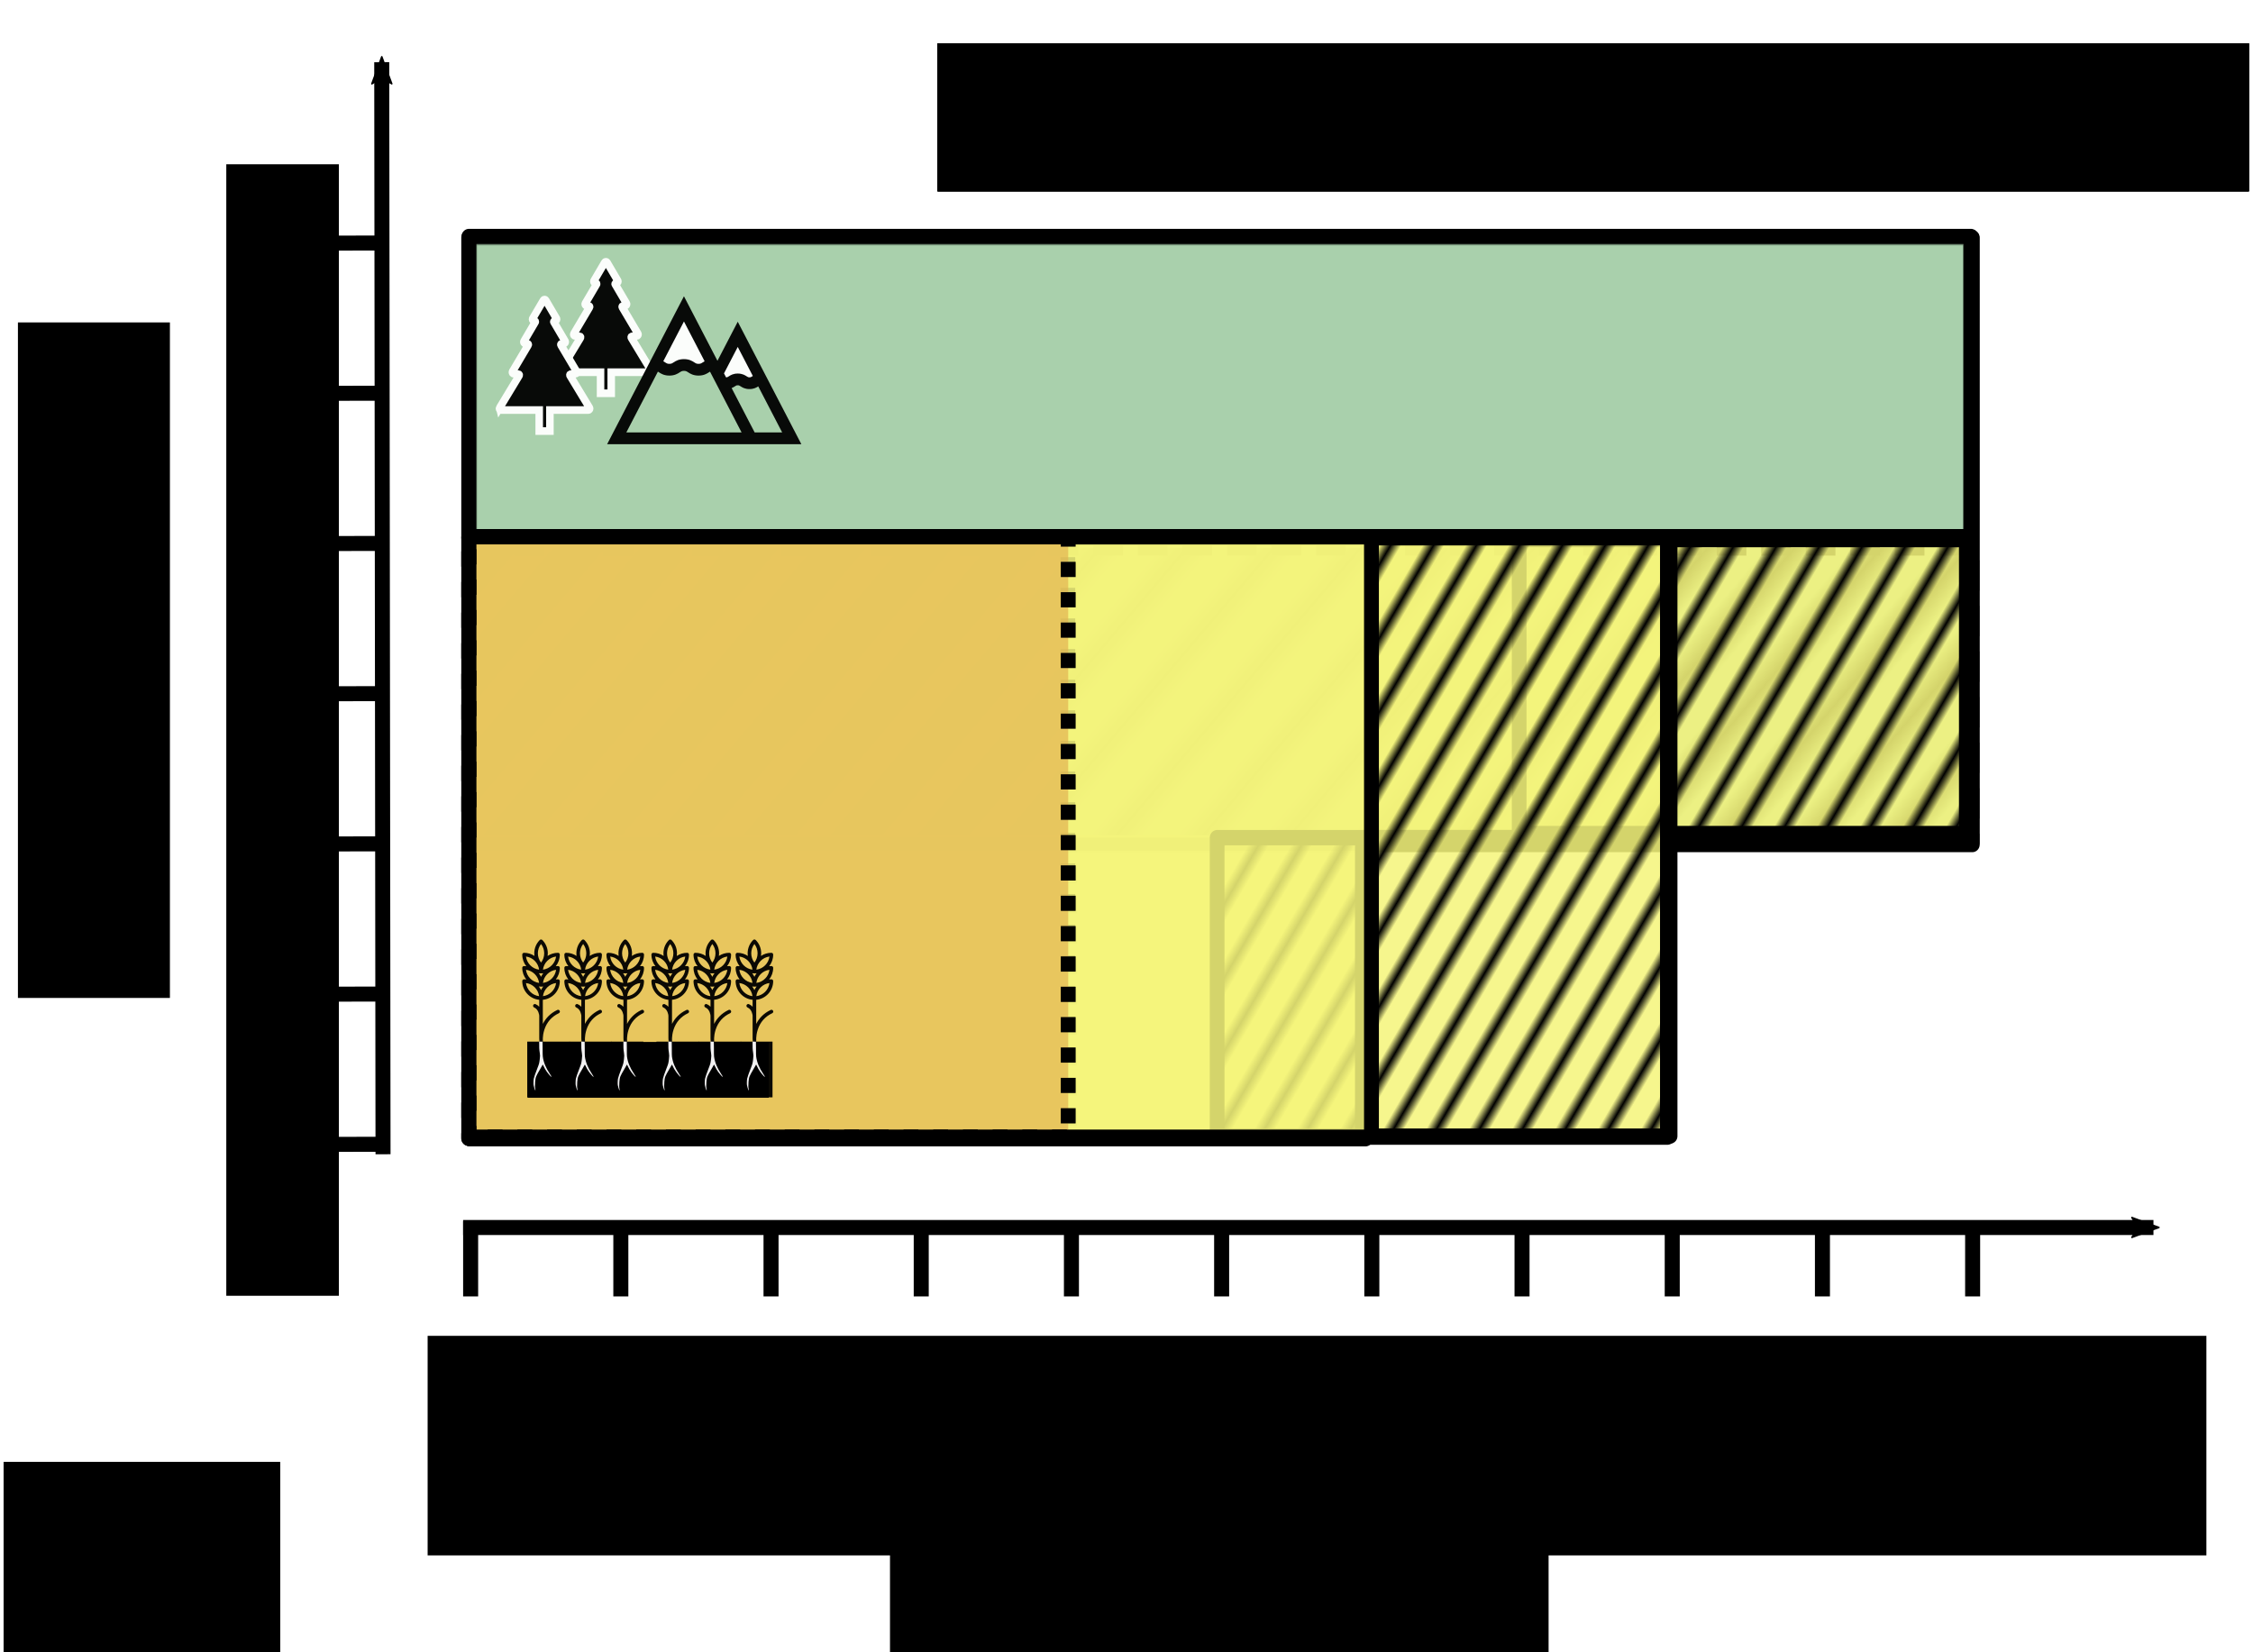 <?xml version="1.0" encoding="UTF-8" standalone="no"?>
<!-- Created with Inkscape (http://www.inkscape.org/) -->

<svg
   xmlns:osb="http://www.openswatchbook.org/uri/2009/osb"
   xmlns:dc="http://purl.org/dc/elements/1.1/"
   xmlns:cc="http://creativecommons.org/ns#"
   xmlns:rdf="http://www.w3.org/1999/02/22-rdf-syntax-ns#"
   xmlns:svg="http://www.w3.org/2000/svg"
   xmlns="http://www.w3.org/2000/svg"
   xmlns:xlink="http://www.w3.org/1999/xlink"
   xmlns:sodipodi="http://sodipodi.sourceforge.net/DTD/sodipodi-0.dtd"
   xmlns:inkscape="http://www.inkscape.org/namespaces/inkscape"
   width="150mm"
   height="110mm"
   viewBox="0 0 150 110"
   version="1.1"
   id="svg571"
   inkscape:version="0.92.3 (2405546, 2018-03-11)"
   sodipodi:docname="LUC_SOC_overlay.svg">
  <defs
     id="defs565">
    <pattern
       inkscape:collect="always"
       xlink:href="#pattern9909"
       id="pattern12069"
       patternTransform="matrix(0.517,-0.314,1.105,1.82,-681.201,110.235)" />
    <pattern
       inkscape:collect="always"
       xlink:href="#Strips1_2"
       id="pattern11212"
       patternTransform="matrix(-1.086,-0.945,3.419,-3.932,381.948,115.58)" />
    <pattern
       inkscape:isstock="true"
       inkscape:stockid="Stripes 1:2"
       id="Strips1_2"
       patternTransform="translate(0,0) scale(10,10)"
       height="1"
       width="3"
       patternUnits="userSpaceOnUse"
       inkscape:collect="always">
      <rect
         id="rect9185"
         height="2"
         width="1"
         y="-0.5"
         x="0"
         style="fill:black;stroke:none" />
    </pattern>
    <pattern
       inkscape:collect="always"
       xlink:href="#Strips1_1"
       id="pattern9923"
       patternTransform="matrix(-2.173,-1.857,0.824,-0.964,155.565,105.635)" />
    <pattern
       inkscape:isstock="true"
       inkscape:stockid="Stripes 1:1"
       id="Strips1_1"
       patternTransform="translate(0,0) scale(10,10)"
       height="1"
       width="2"
       patternUnits="userSpaceOnUse"
       inkscape:collect="always">
      <rect
         id="rect9173"
         height="2"
         width="1"
         y="-0.5"
         x="0"
         style="fill:black;stroke:none" />
    </pattern>
    <pattern
       inkscape:collect="always"
       xlink:href="#Strips1_3"
       id="pattern9909"
       patternTransform="matrix(0.517,-0.314,1.105,1.82,-335.552,106.769)" />
    <pattern
       inkscape:stockid="Stripes 1:3"
       id="Strips1_3"
       patternTransform="translate(0,0) scale(10,10)"
       height="1"
       width="4"
       patternUnits="userSpaceOnUse"
       inkscape:collect="always">
      <rect
         id="rect9191"
         height="2"
         width="1"
         y="-0.5"
         x="0"
         style="fill:black;stroke:none" />
    </pattern>
    <linearGradient
       id="linearGradient9893"
       osb:paint="solid">
      <stop
         style="stop-color:#f4f47c;stop-opacity:1;"
         offset="0"
         id="stop9891" />
    </linearGradient>
    <marker
       inkscape:stockid="Arrow1Mstart"
       orient="auto"
       refY="0"
       refX="0"
       id="Arrow1Mstart"
       style="overflow:visible"
       inkscape:isstock="true">
      <path
         id="path1070"
         d="M 0,0 5,-5 -12.5,0 5,5 Z"
         style="fill:#000000;fill-opacity:1;fill-rule:evenodd;stroke:#000000;stroke-width:1pt;stroke-opacity:1"
         transform="matrix(0.4,0,0,0.4,4,0)"
         inkscape:connector-curvature="0" />
    </marker>
    <marker
       inkscape:isstock="true"
       style="overflow:visible"
       id="marker6796"
       refX="0"
       refY="0"
       orient="auto"
       inkscape:stockid="Arrow2Mend">
      <path
         transform="scale(-0.6)"
         d="M 8.719,4.034 -2.207,0.016 8.719,-4.002 c -1.745,2.372 -1.735,5.617 -6e-7,8.035 z"
         style="fill:#000000;fill-opacity:1;fill-rule:evenodd;stroke:#000000;stroke-width:0.625;stroke-linejoin:round;stroke-opacity:1"
         id="path6794"
         inkscape:connector-curvature="0" />
    </marker>
    <marker
       inkscape:stockid="Arrow1Sstart"
       orient="auto"
       refY="0"
       refX="0"
       id="Arrow1Sstart"
       style="overflow:visible"
       inkscape:isstock="true">
      <path
         id="path1076"
         d="M 0,0 5,-5 -12.5,0 5,5 Z"
         style="fill:#000000;fill-opacity:1;fill-rule:evenodd;stroke:#000000;stroke-width:1pt;stroke-opacity:1"
         transform="matrix(0.2,0,0,0.2,1.2,0)"
         inkscape:connector-curvature="0" />
    </marker>
    <marker
       inkscape:stockid="Arrow2Mend"
       orient="auto"
       refY="0"
       refX="0"
       id="Arrow2Mend"
       style="overflow:visible"
       inkscape:isstock="true">
      <path
         id="path3525"
         style="fill:#000000;fill-opacity:1;fill-rule:evenodd;stroke:#000000;stroke-width:0.625;stroke-linejoin:round;stroke-opacity:1"
         d="M 8.719,4.034 -2.207,0.016 8.719,-4.002 c -1.745,2.372 -1.735,5.617 -6e-7,8.035 z"
         transform="scale(-0.6)"
         inkscape:connector-curvature="0" />
    </marker>
    <marker
       inkscape:stockid="TriangleOutL"
       orient="auto"
       refY="0"
       refX="0"
       id="TriangleOutL"
       style="overflow:visible"
       inkscape:isstock="true">
      <path
         id="path3640"
         d="M 5.77,0 -2.88,5 V -5 Z"
         style="fill:#000000;fill-opacity:1;fill-rule:evenodd;stroke:#000000;stroke-width:1pt;stroke-opacity:1"
         transform="scale(0.8)"
         inkscape:connector-curvature="0" />
    </marker>
    <marker
       inkscape:stockid="Arrow1Lend"
       orient="auto"
       refY="0"
       refX="0"
       id="Arrow1Lend"
       style="overflow:visible"
       inkscape:isstock="true">
      <path
         id="path3501"
         d="M 0,0 5,-5 -12.5,0 5,5 Z"
         style="fill:#000000;fill-opacity:1;fill-rule:evenodd;stroke:#000000;stroke-width:1pt;stroke-opacity:1"
         transform="matrix(-0.8,0,0,-0.8,-10,0)"
         inkscape:connector-curvature="0" />
    </marker>
    <linearGradient
       id="linearGradient3150"
       osb:paint="solid">
      <stop
         style="stop-color:#000000;stop-opacity:1;"
         offset="0"
         id="stop3148" />
    </linearGradient>
    <linearGradient
       id="linearGradient3130"
       osb:paint="solid">
      <stop
         style="stop-color:#000000;stop-opacity:1;"
         offset="0"
         id="stop3128" />
    </linearGradient>
    <linearGradient
       id="linearGradient1600"
       osb:paint="solid">
      <stop
         style="stop-color:#000000;stop-opacity:1;"
         offset="0"
         id="stop1598" />
    </linearGradient>
    <marker
       inkscape:stockid="Arrow2Mend"
       orient="auto"
       refY="0"
       refX="0"
       id="Arrow2Mend-8"
       style="overflow:visible"
       inkscape:isstock="true">
      <path
         inkscape:connector-curvature="0"
         id="path3525-4"
         style="fill:#000000;fill-opacity:1;fill-rule:evenodd;stroke:#000000;stroke-width:0.625;stroke-linejoin:round;stroke-opacity:1"
         d="M 8.719,4.034 -2.207,0.016 8.719,-4.002 c -1.745,2.372 -1.735,5.617 -6e-7,8.035 z"
         transform="scale(-0.6)" />
    </marker>
    <marker
       inkscape:stockid="Arrow2Mend"
       orient="auto"
       refY="0"
       refX="0"
       id="Arrow2Mend-8-9"
       style="overflow:visible"
       inkscape:isstock="true">
      <path
         inkscape:connector-curvature="0"
         id="path3525-4-3"
         style="fill:#000000;fill-opacity:1;fill-rule:evenodd;stroke:#000000;stroke-width:0.625;stroke-linejoin:round;stroke-opacity:1"
         d="M 8.719,4.034 -2.207,0.016 8.719,-4.002 c -1.745,2.372 -1.735,5.617 -6e-7,8.035 z"
         transform="scale(-0.6)" />
    </marker>
    <marker
       inkscape:stockid="Arrow1Sstart"
       orient="auto"
       refY="0"
       refX="0"
       id="Arrow1Sstart-9"
       style="overflow:visible"
       inkscape:isstock="true">
      <path
         inkscape:connector-curvature="0"
         id="path1076-4"
         d="M 0,0 5,-5 -12.5,0 5,5 Z"
         style="fill:#000000;fill-opacity:1;fill-rule:evenodd;stroke:#000000;stroke-width:1pt;stroke-opacity:1"
         transform="matrix(0.2,0,0,0.2,1.2,0)" />
    </marker>
    <marker
       inkscape:stockid="Arrow2Mend"
       orient="auto"
       refY="0"
       refX="0"
       id="Arrow2Mend-81"
       style="overflow:visible"
       inkscape:isstock="true">
      <path
         inkscape:connector-curvature="0"
         id="path3525-2"
         style="fill:#000000;fill-opacity:1;fill-rule:evenodd;stroke:#000000;stroke-width:0.625;stroke-linejoin:round;stroke-opacity:1"
         d="M 8.719,4.034 -2.207,0.016 8.719,-4.002 c -1.745,2.372 -1.735,5.617 -6e-7,8.035 z"
         transform="scale(-0.6)" />
    </marker>
    <marker
       inkscape:stockid="Arrow2Mend"
       orient="auto"
       refY="0"
       refX="0"
       id="Arrow2Mend-8-5-3"
       style="overflow:visible"
       inkscape:isstock="true">
      <path
         inkscape:connector-curvature="0"
         id="path3525-4-6-3"
         style="fill:#000000;fill-opacity:1;fill-rule:evenodd;stroke:#000000;stroke-width:0.625;stroke-linejoin:round;stroke-opacity:1"
         d="M 8.719,4.034 -2.207,0.016 8.719,-4.002 c -1.745,2.372 -1.735,5.617 -6e-7,8.035 z"
         transform="scale(-0.6)" />
    </marker>
    <marker
       inkscape:stockid="Arrow2Mend"
       orient="auto"
       refY="0"
       refX="0"
       id="Arrow2Mend-8-5-9"
       style="overflow:visible"
       inkscape:isstock="true">
      <path
         inkscape:connector-curvature="0"
         id="path3525-4-6-2"
         style="fill:#000000;fill-opacity:1;fill-rule:evenodd;stroke:#000000;stroke-width:0.625;stroke-linejoin:round;stroke-opacity:1"
         d="M 8.719,4.034 -2.207,0.016 8.719,-4.002 c -1.745,2.372 -1.735,5.617 -6e-7,8.035 z"
         transform="scale(-0.6)" />
    </marker>
    <marker
       inkscape:stockid="Arrow2Mend"
       orient="auto"
       refY="0"
       refX="0"
       id="Arrow2Mend-8-5-8"
       style="overflow:visible"
       inkscape:isstock="true">
      <path
         inkscape:connector-curvature="0"
         id="path3525-4-6-0"
         style="fill:#000000;fill-opacity:1;fill-rule:evenodd;stroke:#000000;stroke-width:0.625;stroke-linejoin:round;stroke-opacity:1"
         d="M 8.719,4.034 -2.207,0.016 8.719,-4.002 c -1.745,2.372 -1.735,5.617 -6e-7,8.035 z"
         transform="scale(-0.6)" />
    </marker>
    <marker
       inkscape:stockid="Arrow2Mend"
       orient="auto"
       refY="0"
       refX="0"
       id="Arrow2Mend-8-5-8-8"
       style="overflow:visible"
       inkscape:isstock="true">
      <path
         inkscape:connector-curvature="0"
         id="path3525-4-6-0-6"
         style="fill:#000000;fill-opacity:1;fill-rule:evenodd;stroke:#000000;stroke-width:0.625;stroke-linejoin:round;stroke-opacity:1"
         d="M 8.719,4.034 -2.207,0.016 8.719,-4.002 c -1.745,2.372 -1.735,5.617 -6e-7,8.035 z"
         transform="scale(-0.6)" />
    </marker>
    <marker
       inkscape:stockid="Arrow2Mend"
       orient="auto"
       refY="0"
       refX="0"
       id="Arrow2Mend-8-5-8-8-1"
       style="overflow:visible"
       inkscape:isstock="true">
      <path
         inkscape:connector-curvature="0"
         id="path3525-4-6-0-6-3"
         style="fill:#000000;fill-opacity:1;fill-rule:evenodd;stroke:#000000;stroke-width:0.625;stroke-linejoin:round;stroke-opacity:1"
         d="M 8.719,4.034 -2.207,0.016 8.719,-4.002 c -1.745,2.372 -1.735,5.617 -6e-7,8.035 z"
         transform="scale(-0.6)" />
    </marker>
    <pattern
       inkscape:collect="always"
       xlink:href="#Strips1_3-7"
       id="pattern9909-6"
       patternTransform="matrix(0.517,-0.314,1.105,1.82,-681.201,110.235)" />
    <pattern
       inkscape:stockid="Stripes 1:3"
       id="Strips1_3-7"
       patternTransform="translate(0,0) scale(10,10)"
       height="1"
       width="4"
       patternUnits="userSpaceOnUse"
       inkscape:collect="always">
      <rect
         id="rect9191-5"
         height="2"
         width="1"
         y="-0.5"
         x="0"
         style="fill:black;stroke:none" />
    </pattern>
    <pattern
       inkscape:collect="always"
       xlink:href="#Strips1_3-8"
       id="pattern9909-9"
       patternTransform="matrix(0.517,-0.32,1.105,1.854,-693.639,208.697)" />
    <pattern
       inkscape:stockid="Stripes 1:3"
       id="Strips1_3-8"
       patternTransform="translate(0,0) scale(10,10)"
       height="1"
       width="4"
       patternUnits="userSpaceOnUse"
       inkscape:collect="always">
      <rect
         id="rect9191-7"
         height="2"
         width="1"
         y="-0.5"
         x="0"
         style="fill:black;stroke:none" />
    </pattern>
  </defs>
  <sodipodi:namedview
     id="base"
     pagecolor="#ffffff"
     bordercolor="#666666"
     borderopacity="1.0"
     inkscape:pageopacity="0.0"
     inkscape:pageshadow="2"
     inkscape:zoom="1"
     inkscape:cx="-23.59353"
     inkscape:cy="303.91544"
     inkscape:document-units="mm"
     inkscape:current-layer="layer1"
     showgrid="false"
     inkscape:window-width="1920"
     inkscape:window-height="954"
     inkscape:window-x="0"
     inkscape:window-y="56"
     inkscape:window-maximized="1"
     inkscape:measure-start="0,0"
     inkscape:measure-end="0,0"
     inkscape:snap-others="true"
     inkscape:snap-grids="false"
     inkscape:snap-to-guides="true"
     inkscape:snap-object-midpoints="true"
     inkscape:snap-center="true"
     inkscape:object-paths="true"
     inkscape:snap-intersection-paths="true"
     inkscape:object-nodes="false"
     inkscape:snap-nodes="true"
     showguides="false">
    <inkscape:grid
       type="xygrid"
       id="grid5931" />
  </sodipodi:namedview>
  <g
     inkscape:label="start"
     inkscape:groupmode="layer"
     id="layer1"
     transform="translate(0,-187)"
     style="display:inline">
    <g
       id="g6739"
       transform="matrix(1.01,0,0,1.036,-9.585,59.24)"
       style="stroke-width:0.978">
      <rect
         y="177.5"
         x="40.5"
         height="19"
         width="59"
         id="rect1596-8"
         style="fill:#f4f47c;fill-opacity:0.867;stroke:#000000;stroke-width:0.978;stroke-linecap:butt;stroke-linejoin:round;stroke-miterlimit:4;stroke-dasharray:none;stroke-dashoffset:0;stroke-opacity:1;paint-order:normal" />
      <rect
         y="177.5"
         x="40.5"
         height="19"
         width="39.5"
         id="rect1596-8-8"
         style="fill:#e2b151;fill-opacity:0.651;stroke:#000000;stroke-width:0.978;stroke-linecap:butt;stroke-linejoin:round;stroke-miterlimit:4;stroke-dasharray:0.978, 0.978;stroke-dashoffset:0;stroke-opacity:1;paint-order:normal" />
      <rect
         y="138.594"
         x="40.5"
         height="39"
         width="99"
         id="rect1596"
         style="fill:#a8d0ab;fill-opacity:0.651;fill-rule:nonzero;stroke:#000000;stroke-width:0.978;stroke-linecap:butt;stroke-linejoin:round;stroke-miterlimit:4;stroke-dasharray:none;stroke-dashoffset:0;stroke-opacity:1;paint-order:normal" />
    </g>
    <flowRoot
       xml:space="preserve"
       id="flowRoot8375-8-8-9-1-8-0"
       style="font-style:normal;font-variant:normal;font-weight:normal;font-stretch:normal;font-size:42.667px;line-height:1.25;font-family:Symbola;-inkscape-font-specification:Symbola;letter-spacing:0px;word-spacing:0px;display:inline;fill:#000000;fill-opacity:1;stroke:none"
       transform="matrix(0.265,0,0,0.265,-18.871,152.712)"><flowRegion
         id="flowRegion8377-2-9-9-9-7-3"><rect
           id="rect8379-9-1-4-9-4-7"
           width="69.463"
           height="60.184"
           x="72.125"
           y="496.716"
           ry="0" /></flowRegion><flowPara
         style="font-style:normal;font-variant:normal;font-weight:normal;font-stretch:normal;font-family:Ubuntu;-inkscape-font-specification:Ubuntu"
         id="flowPara11335-4-9-8-9-23">(a)</flowPara></flowRoot>    <flowRoot
       xml:space="preserve"
       id="flowRoot8375-8-8-9-17-3-5"
       style="font-style:normal;font-variant:normal;font-weight:normal;font-stretch:normal;font-size:30.267px;line-height:1.25;font-family:Symbola;-inkscape-font-specification:Symbola;letter-spacing:0px;word-spacing:0px;display:inline;fill:#000000;fill-opacity:1;stroke:none"
       transform="matrix(0.265,0,0,0.265,43.306,58.256)"><flowRegion
         id="flowRegion8377-2-9-9-7-1-1"><rect
           id="rect8379-9-1-4-4-3-7"
           width="329.463"
           height="37.184"
           x="72.125"
           y="496.716"
           ry="0" /></flowRegion><flowPara
         style="font-style:normal;font-variant:normal;font-weight:normal;font-stretch:normal;font-family:Ubuntu;-inkscape-font-specification:Ubuntu"
         id="flowPara11335-4-9-1-8-89">land use in a grid for t-1 grid</flowPara></flowRoot>  </g>
  <g
     inkscape:groupmode="layer"
     id="layer2"
     inkscape:label="transition"
     style="display:inline"
     transform="translate(0,-100)">
    <g
       id="g6745"
       transform="matrix(1.01,0,0,1.034,-140.913,-27.409)"
       style="stroke-width:0.978">
      <rect
         y="177.5"
         x="170.5"
         height="19"
         width="59"
         id="rect1596-8-1"
         style="fill:#f4f47c;fill-opacity:0.867;stroke:#000000;stroke-width:0.978;stroke-linecap:butt;stroke-linejoin:round;stroke-miterlimit:4;stroke-dasharray:none;stroke-dashoffset:0;stroke-opacity:1;paint-order:normal" />
      <rect
         y="138.502"
         x="170.5"
         height="39"
         width="99"
         id="rect1596-83"
         style="fill:#a8d0ab;fill-opacity:0.651;fill-rule:nonzero;stroke:#000000;stroke-width:0.978;stroke-linecap:butt;stroke-linejoin:round;stroke-miterlimit:4;stroke-dasharray:none;stroke-dashoffset:0;stroke-opacity:1;paint-order:normal" />
      <rect
         y="158.502"
         x="170.5"
         height="19"
         width="99"
         id="rect3247-4-3-8"
         style="fill:url(#pattern11212);fill-opacity:1;fill-rule:nonzero;stroke:#000000;stroke-width:0.978;stroke-linecap:butt;stroke-linejoin:round;stroke-miterlimit:4;stroke-dasharray:1.957, 0.978;stroke-dashoffset:0;stroke-opacity:1;paint-order:normal" />
      <rect
         y="177.5"
         x="170.5"
         height="19"
         width="39.5"
         id="rect1596-8-8-9"
         style="fill:#e2b151;fill-opacity:0.651;stroke:#000000;stroke-width:0.978;stroke-linecap:butt;stroke-linejoin:round;stroke-miterlimit:4;stroke-dasharray:0.978, 0.978;stroke-dashoffset:0;stroke-opacity:1;paint-order:normal" />
    </g>
    <flowRoot
       xml:space="preserve"
       id="flowRoot8375-8-8-9-1-8"
       style="font-style:normal;font-variant:normal;font-weight:normal;font-stretch:normal;font-size:42.667px;line-height:1.25;font-family:Symbola;-inkscape-font-specification:Symbola;letter-spacing:0px;word-spacing:0px;display:inline;fill:#000000;fill-opacity:1;stroke:none"
       transform="matrix(0.265,0,0,0.265,-18.871,65.712)"><flowRegion
         id="flowRegion8377-2-9-9-9-7"><rect
           id="rect8379-9-1-4-9-4"
           width="69.463"
           height="60.184"
           x="72.125"
           y="496.716"
           ry="0" /></flowRegion><flowPara
         style="font-style:normal;font-variant:normal;font-weight:normal;font-stretch:normal;font-family:Ubuntu;-inkscape-font-specification:Ubuntu"
         id="flowPara11335-4-9-8-9">(b)</flowPara></flowRoot>    <flowRoot
       xml:space="preserve"
       id="flowRoot8375-8-8-9-17-3"
       style="font-style:normal;font-variant:normal;font-weight:normal;font-stretch:normal;font-size:30.267px;line-height:1.25;font-family:Symbola;-inkscape-font-specification:Symbola;letter-spacing:0px;word-spacing:0px;display:inline;fill:#000000;fill-opacity:1;stroke:none"
       transform="matrix(0.265,0,0,0.265,43.306,-28.744)"><flowRegion
         id="flowRegion8377-2-9-9-7-1"><rect
           id="rect8379-9-1-4-4-3"
           width="329.463"
           height="37.184"
           x="72.125"
           y="496.716"
           ry="0" /></flowRegion><flowPara
         style="font-style:normal;font-variant:normal;font-weight:normal;font-stretch:normal;font-family:Ubuntu;-inkscape-font-specification:Ubuntu"
         id="flowPara11335-4-9-1-8">land use in a grid for t* grid</flowPara></flowRoot>  </g>
  <g
     inkscape:groupmode="layer"
     id="layer3"
     inkscape:label="hetero"
     style="display:inline"
     transform="translate(0,-100)">
    <g
       id="g5948"
       transform="matrix(1.01,0,0,1.051,-259.769,-15.246)"
       style="display:inline;stroke-width:0.97">
      <rect
         y="162.567"
         x="288.701"
         height="19.189"
         width="58.389"
         id="rect4977"
         style="fill:#f4f47c;fill-opacity:0.867;stroke:none;stroke-width:0.97;stroke-linecap:butt;stroke-linejoin:round;stroke-miterlimit:4;stroke-dasharray:none;stroke-dashoffset:0;stroke-opacity:1;paint-order:stroke markers fill" />
      <rect
         y="143.707"
         x="288.33"
         height="19"
         width="98.6"
         id="rect4977-9"
         style="fill:#f4f47c;fill-opacity:0.867;stroke:none;stroke-width:0.97;stroke-linecap:butt;stroke-linejoin:round;stroke-miterlimit:4;stroke-dasharray:none;stroke-dashoffset:0;stroke-opacity:1;paint-order:stroke markers fill" />
      <rect
         y="143.707"
         x="288.089"
         height="38.05"
         width="39.5"
         id="rect1596-8-8-3-7"
         style="fill:#e2b151;fill-opacity:0.651;stroke:#000000;stroke-width:0.97;stroke-linecap:butt;stroke-linejoin:round;stroke-miterlimit:4;stroke-dasharray:0.97, 0.97;stroke-dashoffset:0;stroke-opacity:1;paint-order:normal" />
      <rect
         transform="scale(-1,1)"
         y="143.832"
         x="-386.815"
         height="18.623"
         width="29.476"
         id="rect4977-7-7-6-4"
         style="fill:url(#pattern12069);fill-opacity:1;stroke:#000000;stroke-width:0.97;stroke-linecap:butt;stroke-linejoin:round;stroke-miterlimit:4;stroke-dasharray:none;stroke-dashoffset:0;stroke-opacity:1;paint-order:stroke markers fill" />
      <rect
         y="124.707"
         x="288.089"
         height="19"
         width="99"
         id="rect1596-4-5"
         style="fill:#a8d0ab;fill-opacity:0.651;fill-rule:nonzero;stroke:#000000;stroke-width:0.97;stroke-linecap:butt;stroke-linejoin:round;stroke-miterlimit:4;stroke-dasharray:none;stroke-dashoffset:0;stroke-opacity:1;paint-order:normal" />
      <rect
         y="143.707"
         x="327.13"
         height="19"
         width="23.951"
         id="rect1002-6"
         style="fill:none;fill-opacity:1;stroke:none;stroke-width:0.451;stroke-linecap:butt;stroke-linejoin:round;stroke-miterlimit:4;stroke-dasharray:2.707, 2.707;stroke-dashoffset:0;stroke-opacity:1;paint-order:stroke markers fill" />
      <rect
         y="143.707"
         x="327.13"
         height="19"
         width="23.951"
         id="rect1004-5"
         style="fill:none;fill-opacity:1;stroke:none;stroke-width:0.451;stroke-linecap:butt;stroke-linejoin:round;stroke-miterlimit:4;stroke-dasharray:2.707, 2.707;stroke-dashoffset:0;stroke-opacity:1;paint-order:stroke markers fill" />
      <path
         inkscape:connector-curvature="0"
         id="path4862"
         d="m 288.089,143.707 v 19 19.049 h 59 v -19.049 h 40.001 v -19 z"
         style="fill:none;fill-opacity:0.374;fill-rule:nonzero;stroke:#000000;stroke-width:0.97;stroke-linecap:butt;stroke-linejoin:round;stroke-miterlimit:4;stroke-dasharray:none;stroke-dashoffset:0;stroke-opacity:1;paint-order:stroke markers fill" />
      <rect
         transform="scale(-1,1)"
         y="162.714"
         x="-347.002"
         height="18.92"
         width="9.573"
         id="rect4977-7-7-6-4-6"
         style="fill:url(#pattern9909-6);fill-opacity:1;stroke:#000000;stroke-width:0.97;stroke-linecap:butt;stroke-linejoin:round;stroke-miterlimit:4;stroke-dasharray:none;stroke-dashoffset:0;stroke-opacity:1;paint-order:stroke markers fill" />
    </g>
    <flowRoot
       xml:space="preserve"
       id="flowRoot8375-8-8-9-1-8-8"
       style="font-style:normal;font-variant:normal;font-weight:normal;font-stretch:normal;font-size:42.667px;line-height:1.25;font-family:Symbola;-inkscape-font-specification:Symbola;letter-spacing:0px;word-spacing:0px;display:inline;fill:#000000;fill-opacity:1;stroke:none"
       transform="matrix(0.265,0,0,0.265,-18.871,65.712)"><flowRegion
         id="flowRegion8377-2-9-9-9-7-6"><rect
           id="rect8379-9-1-4-9-4-8"
           width="69.463"
           height="60.184"
           x="72.125"
           y="496.716"
           ry="0" /></flowRegion><flowPara
         style="font-style:normal;font-variant:normal;font-weight:normal;font-stretch:normal;font-family:Ubuntu;-inkscape-font-specification:Ubuntu"
         id="flowPara11335-4-9-8-9-2">(c)</flowPara></flowRoot>    <flowRoot
       xml:space="preserve"
       id="flowRoot8375-8-8-9-17-3-3"
       style="font-style:normal;font-variant:normal;font-weight:normal;font-stretch:normal;font-size:30.267px;line-height:1.25;font-family:Symbola;-inkscape-font-specification:Symbola;letter-spacing:0px;word-spacing:0px;display:inline;fill:#000000;fill-opacity:1;stroke:none"
       transform="matrix(0.265,0,0,0.265,43.306,-28.744)"><flowRegion
         id="flowRegion8377-2-9-9-7-1-8"><rect
           id="rect8379-9-1-4-4-3-5"
           width="329.463"
           height="37.184"
           x="72.125"
           y="496.716"
           ry="0" /></flowRegion><flowPara
         style="font-style:normal;font-variant:normal;font-weight:normal;font-stretch:normal;font-family:Ubuntu;-inkscape-font-specification:Ubuntu"
         id="flowPara11335-4-9-1-8-0">land use in a grid for t grid</flowPara></flowRoot>  </g>
  <g
     inkscape:groupmode="layer"
     id="layer4"
     inkscape:label="homo"
     style="display:inline"
     transform="translate(0,-100)">
    <g
       id="g6760"
       transform="matrix(1.01,0,0,1.032,-272.28,-114.801)"
       style="stroke-width:0.979">
      <rect
         y="242.845"
         x="300.738"
         height="38.293"
         width="78.762"
         id="rect4977-7"
         style="fill:#f4f47c;fill-opacity:0.867;stroke:none;stroke-width:0.979;stroke-linecap:butt;stroke-linejoin:round;stroke-miterlimit:4;stroke-dasharray:none;stroke-dashoffset:0;stroke-opacity:1;paint-order:stroke markers fill" />
      <rect
         y="223.392"
         x="300.5"
         height="19.364"
         width="99"
         id="rect1596-4-5-6"
         style="fill:#a8d0ab;fill-opacity:0.651;fill-rule:nonzero;stroke:#000000;stroke-width:0.979;stroke-linecap:butt;stroke-linejoin:round;stroke-miterlimit:4;stroke-dasharray:none;stroke-dashoffset:0;stroke-opacity:1;paint-order:normal" />
      <rect
         y="242.767"
         x="300.5"
         height="38.733"
         width="39.5"
         id="rect1596-8-8-3-7-8"
         style="fill:#e2b151;fill-opacity:0.651;stroke:#000000;stroke-width:0.979;stroke-linecap:butt;stroke-linejoin:round;stroke-miterlimit:4;stroke-dasharray:0.979, 0.979;stroke-dashoffset:0;stroke-opacity:1;paint-order:normal" />
      <rect
         y="242.392"
         x="339.541"
         height="19"
         width="23.951"
         id="rect1002-6-4"
         style="fill:none;fill-opacity:1;stroke:none;stroke-width:0.455;stroke-linecap:butt;stroke-linejoin:round;stroke-miterlimit:4;stroke-dasharray:2.732, 2.732;stroke-dashoffset:0;stroke-opacity:1;paint-order:stroke markers fill" />
      <rect
         y="242.392"
         x="339.541"
         height="19"
         width="23.951"
         id="rect1004-5-8"
         style="fill:none;fill-opacity:1;stroke:none;stroke-width:0.455;stroke-linecap:butt;stroke-linejoin:round;stroke-miterlimit:4;stroke-dasharray:2.732, 2.732;stroke-dashoffset:0;stroke-opacity:1;paint-order:stroke markers fill" />
      <rect
         y="242.767"
         x="300.5"
         height="38.733"
         width="79"
         id="rect1596-8-1-8"
         style="fill:none;fill-opacity:1;stroke:#000000;stroke-width:0.979;stroke-linecap:butt;stroke-linejoin:round;stroke-miterlimit:4;stroke-dasharray:none;stroke-dashoffset:0;stroke-opacity:1;paint-order:stroke markers fill" />
      <rect
         transform="scale(-1,1)"
         y="242.836"
         x="-379.67"
         height="38.594"
         width="19.681"
         id="rect4977-7-7-6-4-2"
         style="fill:url(#pattern9909-9);fill-opacity:1;stroke:#000000;stroke-width:0.979;stroke-linecap:butt;stroke-linejoin:round;stroke-miterlimit:4;stroke-dasharray:none;stroke-dashoffset:0;stroke-opacity:1;paint-order:stroke markers fill" />
    </g>
    <flowRoot
       xml:space="preserve"
       id="flowRoot8375-8-8-9-1-8-5"
       style="font-style:normal;font-variant:normal;font-weight:normal;font-stretch:normal;font-size:42.667px;line-height:1.25;font-family:Symbola;-inkscape-font-specification:Symbola;letter-spacing:0px;word-spacing:0px;display:inline;fill:#000000;fill-opacity:1;stroke:none"
       transform="matrix(0.265,0,0,0.265,-18.871,65.712)"><flowRegion
         id="flowRegion8377-2-9-9-9-7-9"><rect
           id="rect8379-9-1-4-9-4-2"
           width="69.463"
           height="60.184"
           x="72.125"
           y="496.716"
           ry="0" /></flowRegion><flowPara
         style="font-style:normal;font-variant:normal;font-weight:normal;font-stretch:normal;font-family:Ubuntu;-inkscape-font-specification:Ubuntu"
         id="flowPara11335-4-9-8-9-6">(d)</flowPara></flowRoot>    <flowRoot
       xml:space="preserve"
       id="flowRoot8375-8-8-9-17-3-8"
       style="font-style:normal;font-variant:normal;font-weight:normal;font-stretch:normal;font-size:30.267px;line-height:1.25;font-family:Symbola;-inkscape-font-specification:Symbola;letter-spacing:0px;word-spacing:0px;display:inline;fill:#000000;fill-opacity:1;stroke:none"
       transform="matrix(0.265,0,0,0.265,43.306,-28.744)"><flowRegion
         id="flowRegion8377-2-9-9-7-1-5"><rect
           id="rect8379-9-1-4-4-3-2"
           width="329.463"
           height="37.184"
           x="72.125"
           y="496.716"
           ry="0" /></flowRegion><flowPara
         style="font-style:normal;font-variant:normal;font-weight:normal;font-stretch:normal;font-family:Ubuntu;-inkscape-font-specification:Ubuntu"
         id="flowPara11335-4-9-1-8-8">land use in a grid for t grid</flowPara></flowRoot>  </g>
  <g
     inkscape:groupmode="layer"
     id="layer5"
     inkscape:label="static"
     style="display:inline"
     transform="translate(0,-100)">
    <g
       id="g5806-21-2-1"
       transform="matrix(-7.5954467e-4,-1,-1,7.5954202e-4,220.14,516.533)"
       style="stroke-width:1">
      <path
         inkscape:connector-curvature="0"
         id="path3496-9-7-05-8-1"
         d="m 339.838,194.381 72.7,0.03"
         style="fill:none;stroke:#000000;stroke-width:1;stroke-linecap:butt;stroke-linejoin:miter;stroke-miterlimit:1;stroke-dasharray:none;stroke-opacity:1;marker-end:url(#Arrow2Mend-8-5-8-8-1)"
         sodipodi:nodetypes="cc" />
      <path
         sodipodi:nodetypes="ccccc"
         inkscape:connector-curvature="0"
         id="path5669-3-09-5-0-3"
         d="m 340.5,194 -10e-6,5 v 0 0 0"
         style="fill:none;stroke:#000000;stroke-width:1;stroke-linecap:butt;stroke-linejoin:miter;stroke-miterlimit:4;stroke-dasharray:none;stroke-opacity:1" />
      <path
         sodipodi:nodetypes="ccccc"
         inkscape:connector-curvature="0"
         id="path5669-3-2-0-6-9"
         d="m 350.5,194 -10e-6,5 v 0 0 0"
         style="fill:none;stroke:#000000;stroke-width:1;stroke-linecap:butt;stroke-linejoin:miter;stroke-miterlimit:4;stroke-dasharray:none;stroke-opacity:1" />
      <path
         sodipodi:nodetypes="ccccc"
         inkscape:connector-curvature="0"
         id="path5669-3-5-6-2-1"
         d="m 360.5,194 -10e-6,5 v 0 0 0"
         style="fill:none;stroke:#000000;stroke-width:1;stroke-linecap:butt;stroke-linejoin:miter;stroke-miterlimit:4;stroke-dasharray:none;stroke-opacity:1" />
      <path
         sodipodi:nodetypes="ccccc"
         inkscape:connector-curvature="0"
         id="path5669-3-4-4-9-9"
         d="m 370.5,194 -10e-6,5 v 0 0 0"
         style="fill:none;stroke:#000000;stroke-width:1;stroke-linecap:butt;stroke-linejoin:miter;stroke-miterlimit:4;stroke-dasharray:none;stroke-opacity:1" />
      <path
         sodipodi:nodetypes="ccccc"
         inkscape:connector-curvature="0"
         id="path5669-3-05-6-9-6"
         d="m 380.5,194 -10e-6,5 v 0 0 0"
         style="fill:none;stroke:#000000;stroke-width:1;stroke-linecap:butt;stroke-linejoin:miter;stroke-miterlimit:4;stroke-dasharray:none;stroke-opacity:1" />
      <path
         sodipodi:nodetypes="ccccc"
         inkscape:connector-curvature="0"
         id="path5669-3-9-2-0-9"
         d="m 390.5,194 -10e-6,5 v 0 0 0"
         style="fill:none;stroke:#000000;stroke-width:1;stroke-linecap:butt;stroke-linejoin:miter;stroke-miterlimit:4;stroke-dasharray:none;stroke-opacity:1" />
      <path
         sodipodi:nodetypes="ccccc"
         inkscape:connector-curvature="0"
         id="path5669-3-46-5-8-3"
         d="m 400.5,194 -10e-6,5 v 0 0 0"
         style="fill:none;stroke:#000000;stroke-width:1;stroke-linecap:butt;stroke-linejoin:miter;stroke-miterlimit:4;stroke-dasharray:none;stroke-opacity:1" />
    </g>
    <flowRoot
       xml:space="preserve"
       id="flowRoot8375-8"
       style="font-style:normal;font-variant:normal;font-weight:normal;font-stretch:normal;font-size:30.267px;line-height:1.25;font-family:Symbola;-inkscape-font-specification:Symbola;letter-spacing:0px;word-spacing:0px;fill:#000000;fill-opacity:1;stroke:none"
       transform="matrix(0.265,0,0,0.265,-7.795,-23.317)"><flowRegion
         id="flowRegion8377-2"><rect
           id="rect8379-9"
           width="28.284"
           height="284.257"
           x="86.267"
           y="506.615" /></flowRegion><flowPara
         id="flowPara8381-9"
         style="font-style:normal;font-variant:normal;font-weight:normal;font-stretch:normal;font-family:Ubuntu;-inkscape-font-specification:Ubuntu">3</flowPara><flowPara
         style="font-style:normal;font-variant:normal;font-weight:normal;font-stretch:normal;font-family:Ubuntu;-inkscape-font-specification:Ubuntu"
         id="flowPara11288" /><flowPara
         style="font-style:normal;font-variant:normal;font-weight:normal;font-stretch:normal;font-family:Ubuntu;-inkscape-font-specification:Ubuntu"
         id="flowPara11290">2</flowPara><flowPara
         style="font-style:normal;font-variant:normal;font-weight:normal;font-stretch:normal;font-family:Ubuntu;-inkscape-font-specification:Ubuntu"
         id="flowPara11292" /><flowPara
         style="font-style:normal;font-variant:normal;font-weight:normal;font-stretch:normal;font-family:Ubuntu;-inkscape-font-specification:Ubuntu"
         id="flowPara11282">1</flowPara><flowPara
         style="font-style:normal;font-variant:normal;font-weight:normal;font-stretch:normal;font-family:Ubuntu;-inkscape-font-specification:Ubuntu"
         id="flowPara11333" /><flowPara
         style="font-style:normal;font-variant:normal;font-weight:normal;font-stretch:normal;font-family:Ubuntu;-inkscape-font-specification:Ubuntu"
         id="flowPara11335">0</flowPara></flowRoot>    <flowRoot
       xml:space="preserve"
       id="flowRoot8375-8-8"
       style="font-style:normal;font-variant:normal;font-weight:normal;font-stretch:normal;font-size:30.267px;line-height:1.25;font-family:Symbola;-inkscape-font-specification:Symbola;letter-spacing:0px;word-spacing:0px;fill:#000000;fill-opacity:1;stroke:none"
       transform="matrix(0,-0.265,0.265,0,-130.436,185.55)"><flowRegion
         id="flowRegion8377-2-9"><rect
           id="rect8379-9-1"
           width="169.706"
           height="38.184"
           x="72.125"
           y="496.716"
           ry="0" /></flowRegion><flowPara
         id="flowPara8381-9-5"
         style="font-style:normal;font-variant:normal;font-weight:normal;font-stretch:normal;font-family:Ubuntu;-inkscape-font-specification:Ubuntu">area in m²</flowPara><flowPara
         style="font-style:normal;font-variant:normal;font-weight:normal;font-stretch:normal;font-family:Ubuntu;-inkscape-font-specification:Ubuntu"
         id="flowPara11335-4" /></flowRoot>    <g
       id="g5806-21-2"
       transform="matrix(1,0,0,1,-269.166,-12.692)"
       style="stroke-width:1">
      <path
         inkscape:connector-curvature="0"
         id="path3496-9-7-05-8"
         d="m 300,194.411 c 112.539,0 112.539,0 112.539,0"
         style="fill:none;stroke:#000000;stroke-width:1;stroke-linecap:butt;stroke-linejoin:miter;stroke-miterlimit:1;stroke-dasharray:none;stroke-opacity:1;marker-end:url(#Arrow2Mend-8-5-8-8)" />
      <path
         sodipodi:nodetypes="ccccc"
         inkscape:connector-curvature="0"
         id="path5669-1-4"
         d="m 300.5,194 -10e-6,5 v 0 0 0"
         style="fill:none;stroke:#000000;stroke-width:1;stroke-linecap:butt;stroke-linejoin:miter;stroke-miterlimit:4;stroke-dasharray:none;stroke-opacity:1" />
      <path
         sodipodi:nodetypes="ccccc"
         inkscape:connector-curvature="0"
         id="path5669-3-1-7"
         d="m 310.5,194 -10e-6,5 v 0 0 0"
         style="fill:none;stroke:#000000;stroke-width:1;stroke-linecap:butt;stroke-linejoin:miter;stroke-miterlimit:4;stroke-dasharray:none;stroke-opacity:1" />
      <path
         sodipodi:nodetypes="ccccc"
         inkscape:connector-curvature="0"
         id="path5669-3-0-0-2"
         d="m 320.5,194 -10e-6,5 v 0 0 0"
         style="fill:none;stroke:#000000;stroke-width:1;stroke-linecap:butt;stroke-linejoin:miter;stroke-miterlimit:4;stroke-dasharray:none;stroke-opacity:1" />
      <path
         sodipodi:nodetypes="ccccc"
         inkscape:connector-curvature="0"
         id="path5669-3-3-8-4"
         d="m 330.5,194 -10e-6,5 v 0 0 0"
         style="fill:none;stroke:#000000;stroke-width:1;stroke-linecap:butt;stroke-linejoin:miter;stroke-miterlimit:4;stroke-dasharray:none;stroke-opacity:1" />
      <path
         sodipodi:nodetypes="ccccc"
         inkscape:connector-curvature="0"
         id="path5669-3-09-5-0"
         d="m 340.5,194 -10e-6,5 v 0 0 0"
         style="fill:none;stroke:#000000;stroke-width:1;stroke-linecap:butt;stroke-linejoin:miter;stroke-miterlimit:4;stroke-dasharray:none;stroke-opacity:1" />
      <path
         sodipodi:nodetypes="ccccc"
         inkscape:connector-curvature="0"
         id="path5669-3-2-0-6"
         d="m 350.5,194 -10e-6,5 v 0 0 0"
         style="fill:none;stroke:#000000;stroke-width:1;stroke-linecap:butt;stroke-linejoin:miter;stroke-miterlimit:4;stroke-dasharray:none;stroke-opacity:1" />
      <path
         sodipodi:nodetypes="ccccc"
         inkscape:connector-curvature="0"
         id="path5669-3-5-6-2"
         d="m 360.5,194 -10e-6,5 v 0 0 0"
         style="fill:none;stroke:#000000;stroke-width:1;stroke-linecap:butt;stroke-linejoin:miter;stroke-miterlimit:4;stroke-dasharray:none;stroke-opacity:1" />
      <path
         sodipodi:nodetypes="ccccc"
         inkscape:connector-curvature="0"
         id="path5669-3-4-4-9"
         d="m 370.5,194 -10e-6,5 v 0 0 0"
         style="fill:none;stroke:#000000;stroke-width:1;stroke-linecap:butt;stroke-linejoin:miter;stroke-miterlimit:4;stroke-dasharray:none;stroke-opacity:1" />
      <path
         sodipodi:nodetypes="ccccc"
         inkscape:connector-curvature="0"
         id="path5669-3-05-6-9"
         d="m 380.5,194 -10e-6,5 v 0 0 0"
         style="fill:none;stroke:#000000;stroke-width:1;stroke-linecap:butt;stroke-linejoin:miter;stroke-miterlimit:4;stroke-dasharray:none;stroke-opacity:1" />
      <path
         sodipodi:nodetypes="ccccc"
         inkscape:connector-curvature="0"
         id="path5669-3-9-2-0"
         d="m 390.5,194 -10e-6,5 v 0 0 0"
         style="fill:none;stroke:#000000;stroke-width:1;stroke-linecap:butt;stroke-linejoin:miter;stroke-miterlimit:4;stroke-dasharray:none;stroke-opacity:1" />
      <path
         sodipodi:nodetypes="ccccc"
         inkscape:connector-curvature="0"
         id="path5669-3-46-5-8"
         d="m 400.5,194 -10e-6,5 v 0 0 0"
         style="fill:none;stroke:#000000;stroke-width:1;stroke-linecap:butt;stroke-linejoin:miter;stroke-miterlimit:4;stroke-dasharray:none;stroke-opacity:1" />
    </g>
    <flowRoot
       xml:space="preserve"
       id="flowRoot8375"
       style="font-style:normal;font-variant:normal;font-weight:normal;font-stretch:normal;font-size:30.267px;line-height:1.25;font-family:Symbola;-inkscape-font-specification:Symbola;letter-spacing:0px;word-spacing:0px;fill:#000000;fill-opacity:1;stroke:none"
       transform="matrix(0.265,0,0,0.265,5.61,54.679)"><flowRegion
         id="flowRegion8377"><rect
           id="rect8379"
           width="446.891"
           height="55.154"
           x="86.267"
           y="506.615" /></flowRegion><flowPara
         id="flowPara8381"
         style="font-style:normal;font-variant:normal;font-weight:normal;font-stretch:normal;font-family:Ubuntu;-inkscape-font-specification:Ubuntu">0   1   2   3   4   5   6   7   8   9  10 </flowPara></flowRoot>    <flowRoot
       xml:space="preserve"
       id="flowRoot8375-8-8-9"
       style="font-style:normal;font-variant:normal;font-weight:normal;font-stretch:normal;font-size:30.267px;line-height:1.25;font-family:Symbola;-inkscape-font-specification:Symbola;letter-spacing:0px;word-spacing:0px;fill:#000000;fill-opacity:1;stroke:none"
       transform="matrix(0.265,0,0,0.265,40.141,68.738)"><flowRegion
         id="flowRegion8377-2-9-9"><rect
           id="rect8379-9-1-4"
           width="165.463"
           height="38.184"
           x="72.125"
           y="496.716"
           ry="0" /></flowRegion><flowPara
         id="flowPara8381-9-5-5"
         style="font-style:normal;font-variant:normal;font-weight:normal;font-stretch:normal;font-family:Ubuntu;-inkscape-font-specification:Ubuntu">C in kg/m²</flowPara><flowPara
         style="font-style:normal;font-variant:normal;font-weight:normal;font-stretch:normal;font-family:Ubuntu;-inkscape-font-specification:Ubuntu"
         id="flowPara11335-4-9" /></flowRoot>    <g
       transform="matrix(0.301,0,0,0.304,-247.942,133.637)"
       id="g6346"
       inkscape:export-xdpi="264"
       inkscape:export-ydpi="264"
       inkscape:export-filename="/home/kristine/WORK/Paper/historicalsocbudget/ResultNotebooks/Output/Images/OuFlowFig.png"
       style="display:inline;opacity:0.95;stroke-width:2.596;enable-background:new">
      <g
         transform="matrix(1.521,0,0,1.528,-361.865,-50.121)"
         id="g1254"
         style="stroke-width:1.616">
        <path
           inkscape:export-ydpi="264.16608"
           inkscape:export-xdpi="264.16608"
           inkscape:export-filename="C:\Users\bodirsky\Desktop\phd defense\magpie.png"
           inkscape:connector-curvature="0"
           d="m 861.061,13.417 2.824,-4.603 c 0.031,-0.051 0.073,-0.191 -0.09,-0.216 l -0.703,-0.07 c -0.105,-9.37e-4 -0.183,-0.108 -0.183,-0.214 0,-0.038 0.01,-0.075 0.029,-0.106 l 2.27,-3.776 c 0.046,-0.068 0.025,-0.17 -0.072,-0.184 l -0.411,-0.068 c -0.104,-0.017 -0.164,-0.136 -0.146,-0.241 0.005,-0.024 0.013,-0.048 0.024,-0.068 l 1.638,-2.751 c 0.032,-0.059 -0.006,-0.128 -0.06,-0.144 l -0.214,-0.063 c -0.101,-0.029 -0.146,-0.155 -0.114,-0.257 0.005,-0.016 0.012,-0.032 0.02,-0.045 l 1.561,-2.619 c 0.033,-0.053 0.09,-0.089 0.159,-0.089 0.069,0 0.126,0.035 0.159,0.089 l 1.56,2.619 c 0.008,0.014 0.015,0.029 0.02,0.045 0.032,0.102 -0.013,0.228 -0.114,0.257 l -0.214,0.063 c -0.054,0.016 -0.093,0.085 -0.061,0.144 l 1.638,2.751 c 0.011,0.02 0.02,0.044 0.024,0.067 0.018,0.105 -0.043,0.224 -0.146,0.241 l -0.411,0.067 c -0.097,0.014 -0.117,0.116 -0.072,0.184 l 2.27,3.776 c 0.019,0.031 0.03,0.068 0.03,0.106 0,0.106 -0.079,0.213 -0.183,0.214 l -0.704,0.07 c -0.163,0.026 -0.121,0.166 -0.09,0.216 l 2.824,4.603 c 0.019,0.031 0.03,0.068 0.03,0.106 0,0.106 -0.08,0.213 -0.184,0.214 H 868.37 v 3.016 h -1.556 v -3.016 h -5.599 c -0.105,-9.38e-4 -0.185,-0.108 -0.185,-0.214 0,-0.038 0.01,-0.075 0.03,-0.106 z"
           id="path3-62-7-1-9-1-6-6-1"
           style="fill:#000000;fill-opacity:1;stroke:#ffffff;stroke-width:1.096;stroke-miterlimit:4;stroke-dasharray:none;stroke-opacity:1" />
        <path
           inkscape:export-ydpi="264.16608"
           inkscape:export-xdpi="264.16608"
           inkscape:export-filename="C:\Users\bodirsky\Desktop\phd defense\magpie.png"
           inkscape:connector-curvature="0"
           d="m 852.143,18.835 2.824,-4.603 c 0.031,-0.051 0.073,-0.191 -0.09,-0.216 l -0.703,-0.07 c -0.105,-9.38e-4 -0.183,-0.108 -0.183,-0.214 0,-0.038 0.01,-0.075 0.029,-0.106 l 2.27,-3.776 c 0.046,-0.068 0.025,-0.17 -0.072,-0.184 l -0.411,-0.068 c -0.104,-0.017 -0.164,-0.136 -0.146,-0.241 0.005,-0.024 0.013,-0.048 0.024,-0.068 l 1.638,-2.751 c 0.032,-0.059 -0.006,-0.128 -0.06,-0.144 l -0.214,-0.063 c -0.101,-0.029 -0.146,-0.155 -0.114,-0.257 0.005,-0.016 0.012,-0.032 0.02,-0.045 l 1.561,-2.619 c 0.033,-0.053 0.09,-0.089 0.159,-0.089 0.069,0 0.126,0.035 0.159,0.089 l 1.56,2.619 c 0.008,0.014 0.015,0.029 0.02,0.045 0.032,0.102 -0.013,0.228 -0.114,0.257 l -0.214,0.063 c -0.054,0.016 -0.093,0.085 -0.061,0.144 l 1.638,2.751 c 0.012,0.02 0.02,0.044 0.024,0.067 0.018,0.105 -0.043,0.224 -0.146,0.241 l -0.411,0.067 c -0.097,0.014 -0.117,0.116 -0.072,0.184 l 2.27,3.776 c 0.019,0.031 0.03,0.068 0.03,0.106 0,0.106 -0.079,0.213 -0.183,0.214 l -0.704,0.07 c -0.163,0.026 -0.121,0.166 -0.09,0.216 l 2.824,4.603 c 0.019,0.031 0.03,0.068 0.03,0.106 0,0.106 -0.08,0.213 -0.184,0.214 h -5.6 v 3.016 h -1.556 v -3.016 h -5.599 c -0.105,-9.38e-4 -0.185,-0.108 -0.185,-0.214 0,-0.038 0.01,-0.075 0.03,-0.106 z"
           id="path3-62-7-1-9-1-6-6-7"
           style="fill:#000000;fill-opacity:1;stroke:#ffffff;stroke-width:1.096;stroke-miterlimit:4;stroke-dasharray:none;stroke-opacity:1" />
        <g
           style="display:inline;stroke-width:1.616"
           transform="matrix(0.265,0,0,0.265,933.373,-216.527)"
           id="g6242">
          <g
             id="g6240"
             style="stroke-width:1.616">
            <g
               transform="translate(187.077,-13.719)"
               id="g6335"
               style="stroke-width:1.616">
              <path
                 style="fill:#ffffff;fill-opacity:1;stroke:none;stroke-width:1.29px;stroke-linecap:butt;stroke-linejoin:miter;stroke-opacity:1"
                 d="m -362.646,863.103 -10.95,23.185 h 21.899 l -10.949,-23.185"
                 id="path6299-9"
                 inkscape:connector-curvature="0" />
              <g
                 id="g6329"
                 transform="translate(-119.426,3.273)"
                 style="stroke-width:1.616">
                <path
                   inkscape:connector-curvature="0"
                   id="path6299"
                   d="m -272.998,841.904 -14.257,35.141 h 28.513 l -14.256,-35.141"
                   style="fill:#ffffff;fill-opacity:1;stroke:none;stroke-width:1.812px;stroke-linecap:butt;stroke-linejoin:miter;stroke-opacity:1" />
                <path
                   style="stroke-width:0.336"
                   inkscape:connector-curvature="0"
                   d="m -243.518,852.045 -11.135,21.131 -18.387,-34.894 -42.156,80.002 h 77.132 7.18 22.27 z m 0,13.626 8.277,15.708 c -0.119,0.074 -0.233,0.146 -0.339,0.213 -0.652,0.415 -0.827,0.526 -1.51,0.526 -0.683,0 -0.858,-0.111 -1.51,-0.526 -0.951,-0.604 -2.387,-1.518 -4.918,-1.518 -2.531,0 -3.967,0.913 -4.918,1.518 -0.65,0.413 -0.827,0.525 -1.504,0.526 l -1.122,-2.129 z m -29.522,-13.763 11.337,21.515 c -0.387,0.212 -0.729,0.428 -1.039,0.625 -0.838,0.533 -1.22,0.776 -2.297,0.776 -1.076,0 -1.459,-0.243 -2.297,-0.776 -1.173,-0.746 -2.78,-1.768 -5.705,-1.768 -2.925,0 -4.531,1.022 -5.704,1.768 -0.838,0.533 -1.22,0.776 -2.296,0.776 -1.076,0 -1.458,-0.243 -2.296,-0.776 -0.31,-0.197 -0.652,-0.414 -1.039,-0.625 z m -31.628,60.024 v -2.1e-4 l 17.33,-32.887 c 0.18,0.102 0.371,0.222 0.593,0.364 1.173,0.746 2.78,1.768 5.704,1.768 2.925,0 4.531,-1.022 5.704,-1.768 0.838,-0.533 1.22,-0.776 2.296,-0.776 1.076,0 1.459,0.243 2.297,0.776 1.173,0.746 2.78,1.768 5.705,1.768 2.925,0 4.531,-1.022 5.705,-1.768 0.223,-0.142 0.414,-0.262 0.594,-0.364 l 17.33,32.887 h -63.257 z m 70.438,-4.2e-4 v 0 l -12.647,-24 c 0.786,-0.303 1.378,-0.679 1.849,-0.979 0.652,-0.415 0.827,-0.526 1.51,-0.526 0.683,0 0.858,0.111 1.51,0.526 0.95,0.604 2.387,1.518 4.918,1.518 2.446,0 3.869,-0.852 4.819,-1.455 l 13.129,24.916 z"
                   id="path6238" />
              </g>
            </g>
          </g>
        </g>
      </g>
    </g>
    <g
       id="g1594"
       transform="matrix(0.544,0,0,0.544,24.026,67.805)"
       style="stroke-width:1.838">
      <rect
         inkscape:label="rect750"
         y="186.694"
         x="20.415"
         height="6.829"
         width="29.501"
         id="rect750"
         style="fill:#000000;fill-opacity:1;stroke:none;stroke-width:0.855;stroke-linecap:butt;stroke-linejoin:round;stroke-miterlimit:4;stroke-dasharray:5.129, 5.129;stroke-dashoffset:0;stroke-opacity:1;paint-order:stroke markers fill" />
      <g
         style="display:inline;opacity:0.95;stroke-width:1.838;enable-background:new"
         inkscape:export-filename="/home/kristine/WORK/Paper/historicalsocbudget/ResultNotebooks/Output/Images/OuFlowFig.png"
         inkscape:export-ydpi="264"
         inkscape:export-xdpi="264"
         transform="matrix(0.226,0,0,0.226,-30.842,145.076)"
         id="crop_icon">
        <g
           transform="matrix(0.423,0,0,0.423,129.163,123.565)"
           id="g1737"
           style="stroke-width:1.838">
          <g
             id="g12-5"
             transform="matrix(0.265,0,0,0.265,207.057,12.049)"
             style="stroke-width:1.838">
            <g
               id="g10-6"
               style="stroke-width:1.838">
              <path
                 sodipodi:nodetypes="ccccsscsscsscscscccscsscssccccccccsssccccccccccccscccccccscccccccccccccscc"
                 id="path8-2"
                 d="m 244.469,344.612 c -2.049,-4.356 -7.235,-6.225 -11.589,-4.176 -36.819,17.327 -57.903,43.55 -69.976,67.523 V 291.415 c 45.957,-4.398 82.022,-43.212 82.022,-90.303 0,-4.81 -3.898,-8.709 -8.709,-8.709 -3.617,0 -7.179,0.237 -10.687,0.65 12.132,-15.429 19.396,-34.859 19.396,-55.964 0,-4.81 -3.898,-8.709 -8.709,-8.709 -3.617,0 -7.179,0.237 -10.687,0.65 12.132,-15.429 19.396,-34.859 19.396,-55.964 0,-4.809 -3.898,-8.709 -8.709,-8.709 -18.552,0 -35.813,5.606 -50.199,15.199 0.596,-4.223 0.91,-8.515 0.91,-12.855 0,-24.234 -9.438,-47.019 -26.574,-64.155 C 158.72,0.917 156.506,0 154.196,0 c -2.31,0 -4.524,0.917 -6.159,2.551 -20.945,20.945 -29.483,49.666 -25.625,76.955 -14.757,-9.852 -32.09,-15.146 -50.236,-15.145 -4.811,0 -8.709,3.899 -8.709,8.709 0,21.105 7.263,40.534 19.395,55.963 -3.508,-0.413 -7.069,-0.65 -10.686,-0.65 -4.811,0 -8.709,3.899 -8.709,8.709 0,21.105 7.264,40.534 19.395,55.964 -3.508,-0.413 -7.069,-0.65 -10.686,-0.65 -4.811,0 -8.709,3.899 -8.709,8.709 0,47.089 36.063,85.904 82.02,90.303 v 33.589 c -4.566,-4.945 -10.313,-9.357 -17.573,-12.532 -4.404,-1.928 -9.54,0.081 -11.469,4.488 -1.927,4.407 0.081,9.541 4.488,11.469 21.573,9.439 24.346,36.874 24.554,39.36 v 108.483 c -0.207,5.323 1.012,14.893 1.071,15.963 l 3.571,10.7 c 1.523,4.563 0.327,0.138 5.138,0.138 4.811,0 7.638,5.03 7.638,0.22 v -26.609 c 0.369,-8.997 1.907,-24.139 7.459,-41.201 11.829,-36.338 35.356,-63.015 69.933,-79.285 4.352,-2.05 6.219,-7.238 4.172,-11.589 z M 226.923,210.408 c -4.196,33.007 -30.424,59.235 -63.431,63.43 4.195,-33.007 30.423,-59.236 63.431,-63.43 z m 0,-64.021 c -4.196,33.007 -30.424,59.235 -63.431,63.43 4.195,-33.007 30.423,-59.236 63.431,-63.43 z m -72.727,33.981 c -2.918,-6.154 -6.519,-11.919 -10.686,-17.22 3.508,0.413 7.068,0.65 10.686,0.65 3.617,0 7.179,-0.237 10.687,-0.65 -4.168,5.302 -7.767,11.066 -10.687,17.22 z m 72.728,-98.01 c -4.194,33.012 -30.427,59.245 -63.44,63.437 2.019,-16.062 9.263,-30.913 20.894,-42.545 11.632,-11.632 26.484,-18.872 42.546,-20.892 z m -72.723,-60.51 c 9.929,12.785 15.311,28.408 15.311,44.857 0,16.449 -5.381,32.072 -15.311,44.858 -20.379,-26.308 -20.379,-63.407 0,-89.715 z m -72.73,60.517 c 33.007,4.194 59.235,30.422 63.43,63.43 -33.006,-4.195 -59.236,-30.423 -63.43,-63.43 z m 0,64.022 c 33.007,4.194 59.235,30.423 63.43,63.43 -33.006,-4.195 -59.236,-30.424 -63.43,-63.43 z m 0,64.021 c 33.007,4.195 59.236,30.423 63.43,63.43 -33.006,-4.195 -59.236,-30.423 -63.43,-63.43 z m 72.725,33.982 c -2.918,-6.154 -6.519,-11.919 -10.686,-17.22 3.508,0.413 7.068,0.65 10.686,0.65 3.617,0 7.179,-0.237 10.687,-0.65 -4.168,5.302 -7.767,11.066 -10.687,17.22 z"
                 inkscape:connector-curvature="0"
                 style="stroke-width:1.838" />
            </g>
          </g>
          <rect
             style="fill:#000000;fill-opacity:1;stroke:none;stroke-width:11.085;stroke-linecap:square;stroke-linejoin:round;stroke-miterlimit:0;stroke-dasharray:none;stroke-dashoffset:0;stroke-opacity:1;paint-order:stroke markers fill"
             id="rect1630"
             width="54.427"
             height="71.361"
             x="230.281"
             y="142.786" />
          <path
             sodipodi:nodetypes="cscsscccsssscscssscsc"
             inkscape:connector-curvature="0"
             id="path1525-9"
             d="m 240.175,204.68 c -0.518,-0.859 -1.489,-4.672 -1.785,-6.176 -0.292,-1.488 -0.12,-6.818 0.273,-8.445 0.603,-2.498 1.847,-6.087 4.344,-12.538 2.58,-6.666 2.582,-6.673 3.259,-12.106 0.481,-3.859 0.484,-5.347 0.018,-8.225 -0.767,-4.734 -0.744,-6.456 -0.738,-14.388 l 4.326,0.055 c 0,0 0,0 0.107,8.17 0.096,7.318 -0.065,8.913 0.203,10.909 1.012,7.539 3.684,14.064 9.159,22.372 1.151,1.746 2.022,3.227 2.022,3.227 -0.327,1.227 -2.577,-2.069 -3.701,-3.172 -0.935,-0.918 -3.489,-4.535 -4.583,-6.488 -0.392,-0.701 -1.094,-2.072 -1.56,-3.046 -1.349,-2.824 -1.433,-2.932 -1.687,-2.184 -0.068,0.201 -1.366,2.48 -2.884,5.065 -5.848,9.96 -5.957,10.236 -6.549,16.6 -0.386,4.153 -0.287,7.587 0.276,9.561 0.249,0.817 0.161,1.91 -0.502,0.809 z"
             style="fill:#fffeff;fill-opacity:1;stroke-width:0.303" />
          <g
             id="g1705"
             transform="translate(-104.526,39.283)"
             style="stroke-width:1.838">
            <g
               transform="matrix(0.265,0,0,0.265,365.48,-27.234)"
               id="g12-5-9"
               style="stroke-width:1.838">
              <g
                 id="g10-6-2"
                 style="stroke-width:1.838">
                <path
                   inkscape:connector-curvature="0"
                   d="m 244.469,344.612 c -2.049,-4.356 -7.235,-6.225 -11.589,-4.176 -36.819,17.327 -57.903,43.55 -69.976,67.523 V 291.415 c 45.957,-4.398 82.022,-43.212 82.022,-90.303 0,-4.81 -3.898,-8.709 -8.709,-8.709 -3.617,0 -7.179,0.237 -10.687,0.65 12.132,-15.429 19.396,-34.859 19.396,-55.964 0,-4.81 -3.898,-8.709 -8.709,-8.709 -3.617,0 -7.179,0.237 -10.687,0.65 12.132,-15.429 19.396,-34.859 19.396,-55.964 0,-4.809 -3.898,-8.709 -8.709,-8.709 -18.552,0 -35.813,5.606 -50.199,15.199 0.596,-4.223 0.91,-8.515 0.91,-12.855 0,-24.234 -9.438,-47.019 -26.574,-64.155 C 158.72,0.917 156.506,0 154.196,0 c -2.31,0 -4.524,0.917 -6.159,2.551 -20.945,20.945 -29.483,49.666 -25.625,76.955 -14.757,-9.852 -32.09,-15.146 -50.236,-15.145 -4.811,0 -8.709,3.899 -8.709,8.709 0,21.105 7.263,40.534 19.395,55.963 -3.508,-0.413 -7.069,-0.65 -10.686,-0.65 -4.811,0 -8.709,3.899 -8.709,8.709 0,21.105 7.264,40.534 19.395,55.964 -3.508,-0.413 -7.069,-0.65 -10.686,-0.65 -4.811,0 -8.709,3.899 -8.709,8.709 0,47.089 36.063,85.904 82.02,90.303 v 33.589 c -4.566,-4.945 -10.313,-9.357 -17.573,-12.532 -4.404,-1.928 -9.54,0.081 -11.469,4.488 -1.927,4.407 0.081,9.541 4.488,11.469 21.573,9.439 24.346,36.874 24.554,39.36 v 108.483 c -0.207,5.323 1.012,14.893 1.071,15.963 l 3.571,10.7 c 1.523,4.563 0.327,0.138 5.138,0.138 4.811,0 7.638,5.03 7.638,0.22 v -26.609 c 0.369,-8.997 1.907,-24.139 7.459,-41.201 11.829,-36.338 35.356,-63.015 69.933,-79.285 4.352,-2.05 6.219,-7.238 4.172,-11.589 z M 226.923,210.408 c -4.196,33.007 -30.424,59.235 -63.431,63.43 4.195,-33.007 30.423,-59.236 63.431,-63.43 z m 0,-64.021 c -4.196,33.007 -30.424,59.235 -63.431,63.43 4.195,-33.007 30.423,-59.236 63.431,-63.43 z m -72.727,33.981 c -2.918,-6.154 -6.519,-11.919 -10.686,-17.22 3.508,0.413 7.068,0.65 10.686,0.65 3.617,0 7.179,-0.237 10.687,-0.65 -4.168,5.302 -7.767,11.066 -10.687,17.22 z m 72.728,-98.01 c -4.194,33.012 -30.427,59.245 -63.44,63.437 2.019,-16.062 9.263,-30.913 20.894,-42.545 11.632,-11.632 26.484,-18.872 42.546,-20.892 z m -72.723,-60.51 c 9.929,12.785 15.311,28.408 15.311,44.857 0,16.449 -5.381,32.072 -15.311,44.858 -20.379,-26.308 -20.379,-63.407 0,-89.715 z m -72.73,60.517 c 33.007,4.194 59.235,30.422 63.43,63.43 -33.006,-4.195 -59.236,-30.423 -63.43,-63.43 z m 0,64.022 c 33.007,4.194 59.235,30.423 63.43,63.43 -33.006,-4.195 -59.236,-30.424 -63.43,-63.43 z m 0,64.021 c 33.007,4.195 59.236,30.423 63.43,63.43 -33.006,-4.195 -59.236,-30.423 -63.43,-63.43 z m 72.725,33.982 c -2.918,-6.154 -6.519,-11.919 -10.686,-17.22 3.508,0.413 7.068,0.65 10.686,0.65 3.617,0 7.179,-0.237 10.687,-0.65 -4.168,5.302 -7.767,11.066 -10.687,17.22 z"
                   id="path8-2-2"
                   sodipodi:nodetypes="ccccsscsscsscscscccscsscssccccccccsssccccccccccccscccccccscccccccccccccscc"
                   style="stroke-width:1.838" />
              </g>
            </g>
            <rect
               y="103.503"
               x="388.704"
               height="71.361"
               width="54.427"
               id="rect1630-8"
               style="fill:#000000;fill-opacity:1;stroke:none;stroke-width:11.085;stroke-linecap:square;stroke-linejoin:round;stroke-miterlimit:0;stroke-dasharray:none;stroke-dashoffset:0;stroke-opacity:1;paint-order:stroke markers fill" />
            <path
               style="fill:#fffeff;fill-opacity:1;stroke-width:0.303"
               d="m 398.598,165.397 c -0.518,-0.859 -1.489,-4.672 -1.785,-6.176 -0.292,-1.488 -0.12,-6.818 0.273,-8.445 0.603,-2.498 1.847,-6.087 4.344,-12.538 2.58,-6.666 2.582,-6.673 3.259,-12.106 0.481,-3.859 0.484,-5.347 0.018,-8.225 -0.767,-4.734 -0.744,-6.456 -0.738,-14.388 l 4.326,0.055 c 0,0 0,0 0.107,8.17 0.096,7.318 -0.065,8.913 0.203,10.909 1.012,7.539 3.684,14.064 9.159,22.372 1.151,1.746 2.022,3.227 2.022,3.227 -0.327,1.227 -2.577,-2.069 -3.701,-3.172 -0.935,-0.918 -3.489,-4.535 -4.583,-6.488 -0.392,-0.701 -1.094,-2.072 -1.56,-3.046 -1.349,-2.824 -1.433,-2.932 -1.687,-2.184 -0.068,0.201 -1.366,2.48 -2.884,5.065 -5.848,9.96 -5.957,10.236 -6.549,16.6 -0.386,4.153 -0.287,7.587 0.276,9.561 0.249,0.817 0.161,1.91 -0.502,0.809 z"
               id="path1525-9-9"
               inkscape:connector-curvature="0"
               sodipodi:nodetypes="cscsscccsssscscssscsc" />
          </g>
          <g
             id="g12-5-7"
             transform="matrix(0.265,0,0,0.265,314.852,12.049)"
             style="stroke-width:1.838">
            <g
               id="g10-6-3"
               style="stroke-width:1.838">
              <path
                 sodipodi:nodetypes="ccccsscsscsscscscccscsscssccccccccsssccccccccccccscccccccscccccccccccccscc"
                 id="path8-2-6"
                 d="m 244.469,344.612 c -2.049,-4.356 -7.235,-6.225 -11.589,-4.176 -36.819,17.327 -57.903,43.55 -69.976,67.523 V 291.415 c 45.957,-4.398 82.022,-43.212 82.022,-90.303 0,-4.81 -3.898,-8.709 -8.709,-8.709 -3.617,0 -7.179,0.237 -10.687,0.65 12.132,-15.429 19.396,-34.859 19.396,-55.964 0,-4.81 -3.898,-8.709 -8.709,-8.709 -3.617,0 -7.179,0.237 -10.687,0.65 12.132,-15.429 19.396,-34.859 19.396,-55.964 0,-4.809 -3.898,-8.709 -8.709,-8.709 -18.552,0 -35.813,5.606 -50.199,15.199 0.596,-4.223 0.91,-8.515 0.91,-12.855 0,-24.234 -9.438,-47.019 -26.574,-64.155 C 158.72,0.917 156.506,0 154.196,0 c -2.31,0 -4.524,0.917 -6.159,2.551 -20.945,20.945 -29.483,49.666 -25.625,76.955 -14.757,-9.852 -32.09,-15.146 -50.236,-15.145 -4.811,0 -8.709,3.899 -8.709,8.709 0,21.105 7.263,40.534 19.395,55.963 -3.508,-0.413 -7.069,-0.65 -10.686,-0.65 -4.811,0 -8.709,3.899 -8.709,8.709 0,21.105 7.264,40.534 19.395,55.964 -3.508,-0.413 -7.069,-0.65 -10.686,-0.65 -4.811,0 -8.709,3.899 -8.709,8.709 0,47.089 36.063,85.904 82.02,90.303 v 33.589 c -4.566,-4.945 -10.313,-9.357 -17.573,-12.532 -4.404,-1.928 -9.54,0.081 -11.469,4.488 -1.927,4.407 0.081,9.541 4.488,11.469 21.573,9.439 24.346,36.874 24.554,39.36 v 108.483 c -0.207,5.323 1.012,14.893 1.071,15.963 l 3.571,10.7 c 1.523,4.563 0.327,0.138 5.138,0.138 4.811,0 7.638,5.03 7.638,0.22 v -26.609 c 0.369,-8.997 1.907,-24.139 7.459,-41.201 11.829,-36.338 35.356,-63.015 69.933,-79.285 4.352,-2.05 6.219,-7.238 4.172,-11.589 z M 226.923,210.408 c -4.196,33.007 -30.424,59.235 -63.431,63.43 4.195,-33.007 30.423,-59.236 63.431,-63.43 z m 0,-64.021 c -4.196,33.007 -30.424,59.235 -63.431,63.43 4.195,-33.007 30.423,-59.236 63.431,-63.43 z m -72.727,33.981 c -2.918,-6.154 -6.519,-11.919 -10.686,-17.22 3.508,0.413 7.068,0.65 10.686,0.65 3.617,0 7.179,-0.237 10.687,-0.65 -4.168,5.302 -7.767,11.066 -10.687,17.22 z m 72.728,-98.01 c -4.194,33.012 -30.427,59.245 -63.44,63.437 2.019,-16.062 9.263,-30.913 20.894,-42.545 11.632,-11.632 26.484,-18.872 42.546,-20.892 z m -72.723,-60.51 c 9.929,12.785 15.311,28.408 15.311,44.857 0,16.449 -5.381,32.072 -15.311,44.858 -20.379,-26.308 -20.379,-63.407 0,-89.715 z m -72.73,60.517 c 33.007,4.194 59.235,30.422 63.43,63.43 -33.006,-4.195 -59.236,-30.423 -63.43,-63.43 z m 0,64.022 c 33.007,4.194 59.235,30.423 63.43,63.43 -33.006,-4.195 -59.236,-30.424 -63.43,-63.43 z m 0,64.021 c 33.007,4.195 59.236,30.423 63.43,63.43 -33.006,-4.195 -59.236,-30.423 -63.43,-63.43 z m 72.725,33.982 c -2.918,-6.154 -6.519,-11.919 -10.686,-17.22 3.508,0.413 7.068,0.65 10.686,0.65 3.617,0 7.179,-0.237 10.687,-0.65 -4.168,5.302 -7.767,11.066 -10.687,17.22 z"
                 inkscape:connector-curvature="0"
                 style="stroke-width:1.838" />
            </g>
          </g>
          <rect
             style="fill:#000000;fill-opacity:1;stroke:none;stroke-width:9.6;stroke-linecap:square;stroke-linejoin:round;stroke-miterlimit:0;stroke-dasharray:none;stroke-dashoffset:0;stroke-opacity:1;paint-order:stroke markers fill"
             id="rect1630-1"
             width="40.82"
             height="71.361"
             x="338.076"
             y="142.786" />
          <path
             sodipodi:nodetypes="cscsscccsssscscssscsc"
             inkscape:connector-curvature="0"
             id="path1525-9-2"
             d="m 347.97,204.68 c -0.518,-0.859 -1.489,-4.672 -1.785,-6.176 -0.292,-1.488 -0.12,-6.818 0.273,-8.445 0.603,-2.498 1.847,-6.087 4.344,-12.538 2.58,-6.666 2.582,-6.673 3.259,-12.106 0.481,-3.859 0.484,-5.347 0.018,-8.225 -0.767,-4.734 -0.744,-6.456 -0.738,-14.388 l 4.326,0.055 c 0,0 0,0 0.107,8.17 0.096,7.318 -0.065,8.913 0.203,10.909 1.012,7.539 3.684,14.064 9.159,22.372 1.151,1.746 2.022,3.227 2.022,3.227 -0.327,1.227 -2.577,-2.069 -3.701,-3.172 -0.935,-0.918 -3.489,-4.535 -4.583,-6.488 -0.392,-0.701 -1.094,-2.072 -1.56,-3.046 -1.349,-2.824 -1.433,-2.932 -1.687,-2.184 -0.068,0.201 -1.366,2.48 -2.884,5.065 -5.848,9.96 -5.957,10.236 -6.549,16.6 -0.386,4.153 -0.287,7.587 0.276,9.561 0.249,0.817 0.161,1.91 -0.502,0.809 z"
             style="fill:#fffeff;fill-opacity:1;stroke-width:0.303" />
        </g>
      </g>
      <g
         style="display:inline;opacity:0.95;stroke-width:1.838;enable-background:new"
         inkscape:export-filename="/home/kristine/WORK/Paper/historicalsocbudget/ResultNotebooks/Output/Images/OuFlowFig.png"
         inkscape:export-ydpi="264"
         inkscape:export-xdpi="264"
         transform="matrix(0.226,0,0,0.226,-15.033,145.076)"
         id="crop_icon-3">
        <g
           transform="matrix(0.423,0,0,0.423,129.163,123.565)"
           id="g1737-6"
           style="stroke-width:1.838">
          <g
             id="g12-5-75"
             transform="matrix(0.265,0,0,0.265,207.057,12.049)"
             style="stroke-width:1.838">
            <g
               id="g10-6-35"
               style="stroke-width:1.838">
              <path
                 sodipodi:nodetypes="ccccsscsscsscscscccscsscssccccccccsssccccccccccccscccccccscccccccccccccscc"
                 id="path8-2-62"
                 d="m 244.469,344.612 c -2.049,-4.356 -7.235,-6.225 -11.589,-4.176 -36.819,17.327 -57.903,43.55 -69.976,67.523 V 291.415 c 45.957,-4.398 82.022,-43.212 82.022,-90.303 0,-4.81 -3.898,-8.709 -8.709,-8.709 -3.617,0 -7.179,0.237 -10.687,0.65 12.132,-15.429 19.396,-34.859 19.396,-55.964 0,-4.81 -3.898,-8.709 -8.709,-8.709 -3.617,0 -7.179,0.237 -10.687,0.65 12.132,-15.429 19.396,-34.859 19.396,-55.964 0,-4.809 -3.898,-8.709 -8.709,-8.709 -18.552,0 -35.813,5.606 -50.199,15.199 0.596,-4.223 0.91,-8.515 0.91,-12.855 0,-24.234 -9.438,-47.019 -26.574,-64.155 C 158.72,0.917 156.506,0 154.196,0 c -2.31,0 -4.524,0.917 -6.159,2.551 -20.945,20.945 -29.483,49.666 -25.625,76.955 -14.757,-9.852 -32.09,-15.146 -50.236,-15.145 -4.811,0 -8.709,3.899 -8.709,8.709 0,21.105 7.263,40.534 19.395,55.963 -3.508,-0.413 -7.069,-0.65 -10.686,-0.65 -4.811,0 -8.709,3.899 -8.709,8.709 0,21.105 7.264,40.534 19.395,55.964 -3.508,-0.413 -7.069,-0.65 -10.686,-0.65 -4.811,0 -8.709,3.899 -8.709,8.709 0,47.089 36.063,85.904 82.02,90.303 v 33.589 c -4.566,-4.945 -10.313,-9.357 -17.573,-12.532 -4.404,-1.928 -9.54,0.081 -11.469,4.488 -1.927,4.407 0.081,9.541 4.488,11.469 21.573,9.439 24.346,36.874 24.554,39.36 v 108.483 c -0.207,5.323 1.012,14.893 1.071,15.963 l 3.571,10.7 c 1.523,4.563 0.327,0.138 5.138,0.138 4.811,0 7.638,5.03 7.638,0.22 v -26.609 c 0.369,-8.997 1.907,-24.139 7.459,-41.201 11.829,-36.338 35.356,-63.015 69.933,-79.285 4.352,-2.05 6.219,-7.238 4.172,-11.589 z M 226.923,210.408 c -4.196,33.007 -30.424,59.235 -63.431,63.43 4.195,-33.007 30.423,-59.236 63.431,-63.43 z m 0,-64.021 c -4.196,33.007 -30.424,59.235 -63.431,63.43 4.195,-33.007 30.423,-59.236 63.431,-63.43 z m -72.727,33.981 c -2.918,-6.154 -6.519,-11.919 -10.686,-17.22 3.508,0.413 7.068,0.65 10.686,0.65 3.617,0 7.179,-0.237 10.687,-0.65 -4.168,5.302 -7.767,11.066 -10.687,17.22 z m 72.728,-98.01 c -4.194,33.012 -30.427,59.245 -63.44,63.437 2.019,-16.062 9.263,-30.913 20.894,-42.545 11.632,-11.632 26.484,-18.872 42.546,-20.892 z m -72.723,-60.51 c 9.929,12.785 15.311,28.408 15.311,44.857 0,16.449 -5.381,32.072 -15.311,44.858 -20.379,-26.308 -20.379,-63.407 0,-89.715 z m -72.73,60.517 c 33.007,4.194 59.235,30.422 63.43,63.43 -33.006,-4.195 -59.236,-30.423 -63.43,-63.43 z m 0,64.022 c 33.007,4.194 59.235,30.423 63.43,63.43 -33.006,-4.195 -59.236,-30.424 -63.43,-63.43 z m 0,64.021 c 33.007,4.195 59.236,30.423 63.43,63.43 -33.006,-4.195 -59.236,-30.423 -63.43,-63.43 z m 72.725,33.982 c -2.918,-6.154 -6.519,-11.919 -10.686,-17.22 3.508,0.413 7.068,0.65 10.686,0.65 3.617,0 7.179,-0.237 10.687,-0.65 -4.168,5.302 -7.767,11.066 -10.687,17.22 z"
                 inkscape:connector-curvature="0"
                 style="stroke-width:1.838" />
            </g>
          </g>
          <rect
             style="fill:#000000;fill-opacity:1;stroke:none;stroke-width:11.085;stroke-linecap:square;stroke-linejoin:round;stroke-miterlimit:0;stroke-dasharray:none;stroke-dashoffset:0;stroke-opacity:1;paint-order:stroke markers fill"
             id="rect1630-9"
             width="54.427"
             height="71.361"
             x="230.281"
             y="142.786" />
          <path
             sodipodi:nodetypes="cscsscccsssscscssscsc"
             inkscape:connector-curvature="0"
             id="path1525-9-1"
             d="m 240.175,204.68 c -0.518,-0.859 -1.489,-4.672 -1.785,-6.176 -0.292,-1.488 -0.12,-6.818 0.273,-8.445 0.603,-2.498 1.847,-6.087 4.344,-12.538 2.58,-6.666 2.582,-6.673 3.259,-12.106 0.481,-3.859 0.484,-5.347 0.018,-8.225 -0.767,-4.734 -0.744,-6.456 -0.738,-14.388 l 4.326,0.055 c 0,0 0,0 0.107,8.17 0.096,7.318 -0.065,8.913 0.203,10.909 1.012,7.539 3.684,14.064 9.159,22.372 1.151,1.746 2.022,3.227 2.022,3.227 -0.327,1.227 -2.577,-2.069 -3.701,-3.172 -0.935,-0.918 -3.489,-4.535 -4.583,-6.488 -0.392,-0.701 -1.094,-2.072 -1.56,-3.046 -1.349,-2.824 -1.433,-2.932 -1.687,-2.184 -0.068,0.201 -1.366,2.48 -2.884,5.065 -5.848,9.96 -5.957,10.236 -6.549,16.6 -0.386,4.153 -0.287,7.587 0.276,9.561 0.249,0.817 0.161,1.91 -0.502,0.809 z"
             style="fill:#fffeff;fill-opacity:1;stroke-width:0.303" />
          <g
             id="g1705-2"
             transform="translate(-104.526,39.283)"
             style="stroke-width:1.838">
            <g
               transform="matrix(0.265,0,0,0.265,365.48,-27.234)"
               id="g12-5-9-7"
               style="stroke-width:1.838">
              <g
                 id="g10-6-2-0"
                 style="stroke-width:1.838">
                <path
                   inkscape:connector-curvature="0"
                   d="m 244.469,344.612 c -2.049,-4.356 -7.235,-6.225 -11.589,-4.176 -36.819,17.327 -57.903,43.55 -69.976,67.523 V 291.415 c 45.957,-4.398 82.022,-43.212 82.022,-90.303 0,-4.81 -3.898,-8.709 -8.709,-8.709 -3.617,0 -7.179,0.237 -10.687,0.65 12.132,-15.429 19.396,-34.859 19.396,-55.964 0,-4.81 -3.898,-8.709 -8.709,-8.709 -3.617,0 -7.179,0.237 -10.687,0.65 12.132,-15.429 19.396,-34.859 19.396,-55.964 0,-4.809 -3.898,-8.709 -8.709,-8.709 -18.552,0 -35.813,5.606 -50.199,15.199 0.596,-4.223 0.91,-8.515 0.91,-12.855 0,-24.234 -9.438,-47.019 -26.574,-64.155 C 158.72,0.917 156.506,0 154.196,0 c -2.31,0 -4.524,0.917 -6.159,2.551 -20.945,20.945 -29.483,49.666 -25.625,76.955 -14.757,-9.852 -32.09,-15.146 -50.236,-15.145 -4.811,0 -8.709,3.899 -8.709,8.709 0,21.105 7.263,40.534 19.395,55.963 -3.508,-0.413 -7.069,-0.65 -10.686,-0.65 -4.811,0 -8.709,3.899 -8.709,8.709 0,21.105 7.264,40.534 19.395,55.964 -3.508,-0.413 -7.069,-0.65 -10.686,-0.65 -4.811,0 -8.709,3.899 -8.709,8.709 0,47.089 36.063,85.904 82.02,90.303 v 33.589 c -4.566,-4.945 -10.313,-9.357 -17.573,-12.532 -4.404,-1.928 -9.54,0.081 -11.469,4.488 -1.927,4.407 0.081,9.541 4.488,11.469 21.573,9.439 24.346,36.874 24.554,39.36 v 108.483 c -0.207,5.323 1.012,14.893 1.071,15.963 l 3.571,10.7 c 1.523,4.563 0.327,0.138 5.138,0.138 4.811,0 7.638,5.03 7.638,0.22 v -26.609 c 0.369,-8.997 1.907,-24.139 7.459,-41.201 11.829,-36.338 35.356,-63.015 69.933,-79.285 4.352,-2.05 6.219,-7.238 4.172,-11.589 z M 226.923,210.408 c -4.196,33.007 -30.424,59.235 -63.431,63.43 4.195,-33.007 30.423,-59.236 63.431,-63.43 z m 0,-64.021 c -4.196,33.007 -30.424,59.235 -63.431,63.43 4.195,-33.007 30.423,-59.236 63.431,-63.43 z m -72.727,33.981 c -2.918,-6.154 -6.519,-11.919 -10.686,-17.22 3.508,0.413 7.068,0.65 10.686,0.65 3.617,0 7.179,-0.237 10.687,-0.65 -4.168,5.302 -7.767,11.066 -10.687,17.22 z m 72.728,-98.01 c -4.194,33.012 -30.427,59.245 -63.44,63.437 2.019,-16.062 9.263,-30.913 20.894,-42.545 11.632,-11.632 26.484,-18.872 42.546,-20.892 z m -72.723,-60.51 c 9.929,12.785 15.311,28.408 15.311,44.857 0,16.449 -5.381,32.072 -15.311,44.858 -20.379,-26.308 -20.379,-63.407 0,-89.715 z m -72.73,60.517 c 33.007,4.194 59.235,30.422 63.43,63.43 -33.006,-4.195 -59.236,-30.423 -63.43,-63.43 z m 0,64.022 c 33.007,4.194 59.235,30.423 63.43,63.43 -33.006,-4.195 -59.236,-30.424 -63.43,-63.43 z m 0,64.021 c 33.007,4.195 59.236,30.423 63.43,63.43 -33.006,-4.195 -59.236,-30.423 -63.43,-63.43 z m 72.725,33.982 c -2.918,-6.154 -6.519,-11.919 -10.686,-17.22 3.508,0.413 7.068,0.65 10.686,0.65 3.617,0 7.179,-0.237 10.687,-0.65 -4.168,5.302 -7.767,11.066 -10.687,17.22 z"
                   id="path8-2-2-9"
                   sodipodi:nodetypes="ccccsscsscsscscscccscsscssccccccccsssccccccccccccscccccccscccccccccccccscc"
                   style="stroke-width:1.838" />
              </g>
            </g>
            <rect
               y="103.503"
               x="388.704"
               height="71.361"
               width="54.427"
               id="rect1630-8-3"
               style="fill:#000000;fill-opacity:1;stroke:none;stroke-width:11.085;stroke-linecap:square;stroke-linejoin:round;stroke-miterlimit:0;stroke-dasharray:none;stroke-dashoffset:0;stroke-opacity:1;paint-order:stroke markers fill" />
            <path
               style="fill:#fffeff;fill-opacity:1;stroke-width:0.303"
               d="m 398.598,165.397 c -0.518,-0.859 -1.489,-4.672 -1.785,-6.176 -0.292,-1.488 -0.12,-6.818 0.273,-8.445 0.603,-2.498 1.847,-6.087 4.344,-12.538 2.58,-6.666 2.582,-6.673 3.259,-12.106 0.481,-3.859 0.484,-5.347 0.018,-8.225 -0.767,-4.734 -0.744,-6.456 -0.738,-14.388 l 4.326,0.055 c 0,0 0,0 0.107,8.17 0.096,7.318 -0.065,8.913 0.203,10.909 1.012,7.539 3.684,14.064 9.159,22.372 1.151,1.746 2.022,3.227 2.022,3.227 -0.327,1.227 -2.577,-2.069 -3.701,-3.172 -0.935,-0.918 -3.489,-4.535 -4.583,-6.488 -0.392,-0.701 -1.094,-2.072 -1.56,-3.046 -1.349,-2.824 -1.433,-2.932 -1.687,-2.184 -0.068,0.201 -1.366,2.48 -2.884,5.065 -5.848,9.96 -5.957,10.236 -6.549,16.6 -0.386,4.153 -0.287,7.587 0.276,9.561 0.249,0.817 0.161,1.91 -0.502,0.809 z"
               id="path1525-9-9-6"
               inkscape:connector-curvature="0"
               sodipodi:nodetypes="cscsscccsssscscssscsc" />
          </g>
          <g
             id="g12-5-7-0"
             transform="matrix(0.265,0,0,0.265,314.852,12.049)"
             style="stroke-width:1.838">
            <g
               id="g10-6-3-6"
               style="stroke-width:1.838">
              <path
                 sodipodi:nodetypes="ccccsscsscsscscscccscsscssccccccccsssccccccccccccscccccccscccccccccccccscc"
                 id="path8-2-6-2"
                 d="m 244.469,344.612 c -2.049,-4.356 -7.235,-6.225 -11.589,-4.176 -36.819,17.327 -57.903,43.55 -69.976,67.523 V 291.415 c 45.957,-4.398 82.022,-43.212 82.022,-90.303 0,-4.81 -3.898,-8.709 -8.709,-8.709 -3.617,0 -7.179,0.237 -10.687,0.65 12.132,-15.429 19.396,-34.859 19.396,-55.964 0,-4.81 -3.898,-8.709 -8.709,-8.709 -3.617,0 -7.179,0.237 -10.687,0.65 12.132,-15.429 19.396,-34.859 19.396,-55.964 0,-4.809 -3.898,-8.709 -8.709,-8.709 -18.552,0 -35.813,5.606 -50.199,15.199 0.596,-4.223 0.91,-8.515 0.91,-12.855 0,-24.234 -9.438,-47.019 -26.574,-64.155 C 158.72,0.917 156.506,0 154.196,0 c -2.31,0 -4.524,0.917 -6.159,2.551 -20.945,20.945 -29.483,49.666 -25.625,76.955 -14.757,-9.852 -32.09,-15.146 -50.236,-15.145 -4.811,0 -8.709,3.899 -8.709,8.709 0,21.105 7.263,40.534 19.395,55.963 -3.508,-0.413 -7.069,-0.65 -10.686,-0.65 -4.811,0 -8.709,3.899 -8.709,8.709 0,21.105 7.264,40.534 19.395,55.964 -3.508,-0.413 -7.069,-0.65 -10.686,-0.65 -4.811,0 -8.709,3.899 -8.709,8.709 0,47.089 36.063,85.904 82.02,90.303 v 33.589 c -4.566,-4.945 -10.313,-9.357 -17.573,-12.532 -4.404,-1.928 -9.54,0.081 -11.469,4.488 -1.927,4.407 0.081,9.541 4.488,11.469 21.573,9.439 24.346,36.874 24.554,39.36 v 108.483 c -0.207,5.323 1.012,14.893 1.071,15.963 l 3.571,10.7 c 1.523,4.563 0.327,0.138 5.138,0.138 4.811,0 7.638,5.03 7.638,0.22 v -26.609 c 0.369,-8.997 1.907,-24.139 7.459,-41.201 11.829,-36.338 35.356,-63.015 69.933,-79.285 4.352,-2.05 6.219,-7.238 4.172,-11.589 z M 226.923,210.408 c -4.196,33.007 -30.424,59.235 -63.431,63.43 4.195,-33.007 30.423,-59.236 63.431,-63.43 z m 0,-64.021 c -4.196,33.007 -30.424,59.235 -63.431,63.43 4.195,-33.007 30.423,-59.236 63.431,-63.43 z m -72.727,33.981 c -2.918,-6.154 -6.519,-11.919 -10.686,-17.22 3.508,0.413 7.068,0.65 10.686,0.65 3.617,0 7.179,-0.237 10.687,-0.65 -4.168,5.302 -7.767,11.066 -10.687,17.22 z m 72.728,-98.01 c -4.194,33.012 -30.427,59.245 -63.44,63.437 2.019,-16.062 9.263,-30.913 20.894,-42.545 11.632,-11.632 26.484,-18.872 42.546,-20.892 z m -72.723,-60.51 c 9.929,12.785 15.311,28.408 15.311,44.857 0,16.449 -5.381,32.072 -15.311,44.858 -20.379,-26.308 -20.379,-63.407 0,-89.715 z m -72.73,60.517 c 33.007,4.194 59.235,30.422 63.43,63.43 -33.006,-4.195 -59.236,-30.423 -63.43,-63.43 z m 0,64.022 c 33.007,4.194 59.235,30.423 63.43,63.43 -33.006,-4.195 -59.236,-30.424 -63.43,-63.43 z m 0,64.021 c 33.007,4.195 59.236,30.423 63.43,63.43 -33.006,-4.195 -59.236,-30.423 -63.43,-63.43 z m 72.725,33.982 c -2.918,-6.154 -6.519,-11.919 -10.686,-17.22 3.508,0.413 7.068,0.65 10.686,0.65 3.617,0 7.179,-0.237 10.687,-0.65 -4.168,5.302 -7.767,11.066 -10.687,17.22 z"
                 inkscape:connector-curvature="0"
                 style="stroke-width:1.838" />
            </g>
          </g>
          <rect
             style="fill:#000000;fill-opacity:1;stroke:none;stroke-width:9.6;stroke-linecap:square;stroke-linejoin:round;stroke-miterlimit:0;stroke-dasharray:none;stroke-dashoffset:0;stroke-opacity:1;paint-order:stroke markers fill"
             id="rect1630-1-6"
             width="40.82"
             height="71.361"
             x="338.076"
             y="142.786" />
          <path
             sodipodi:nodetypes="cscsscccsssscscssscsc"
             inkscape:connector-curvature="0"
             id="path1525-9-2-1"
             d="m 347.97,204.68 c -0.518,-0.859 -1.489,-4.672 -1.785,-6.176 -0.292,-1.488 -0.12,-6.818 0.273,-8.445 0.603,-2.498 1.847,-6.087 4.344,-12.538 2.58,-6.666 2.582,-6.673 3.259,-12.106 0.481,-3.859 0.484,-5.347 0.018,-8.225 -0.767,-4.734 -0.744,-6.456 -0.738,-14.388 l 4.326,0.055 c 0,0 0,0 0.107,8.17 0.096,7.318 -0.065,8.913 0.203,10.909 1.012,7.539 3.684,14.064 9.159,22.372 1.151,1.746 2.022,3.227 2.022,3.227 -0.327,1.227 -2.577,-2.069 -3.701,-3.172 -0.935,-0.918 -3.489,-4.535 -4.583,-6.488 -0.392,-0.701 -1.094,-2.072 -1.56,-3.046 -1.349,-2.824 -1.433,-2.932 -1.687,-2.184 -0.068,0.201 -1.366,2.48 -2.884,5.065 -5.848,9.96 -5.957,10.236 -6.549,16.6 -0.386,4.153 -0.287,7.587 0.276,9.561 0.249,0.817 0.161,1.91 -0.502,0.809 z"
             style="fill:#fffeff;fill-opacity:1;stroke-width:0.303" />
        </g>
      </g>
    </g>
  </g>
</svg>
